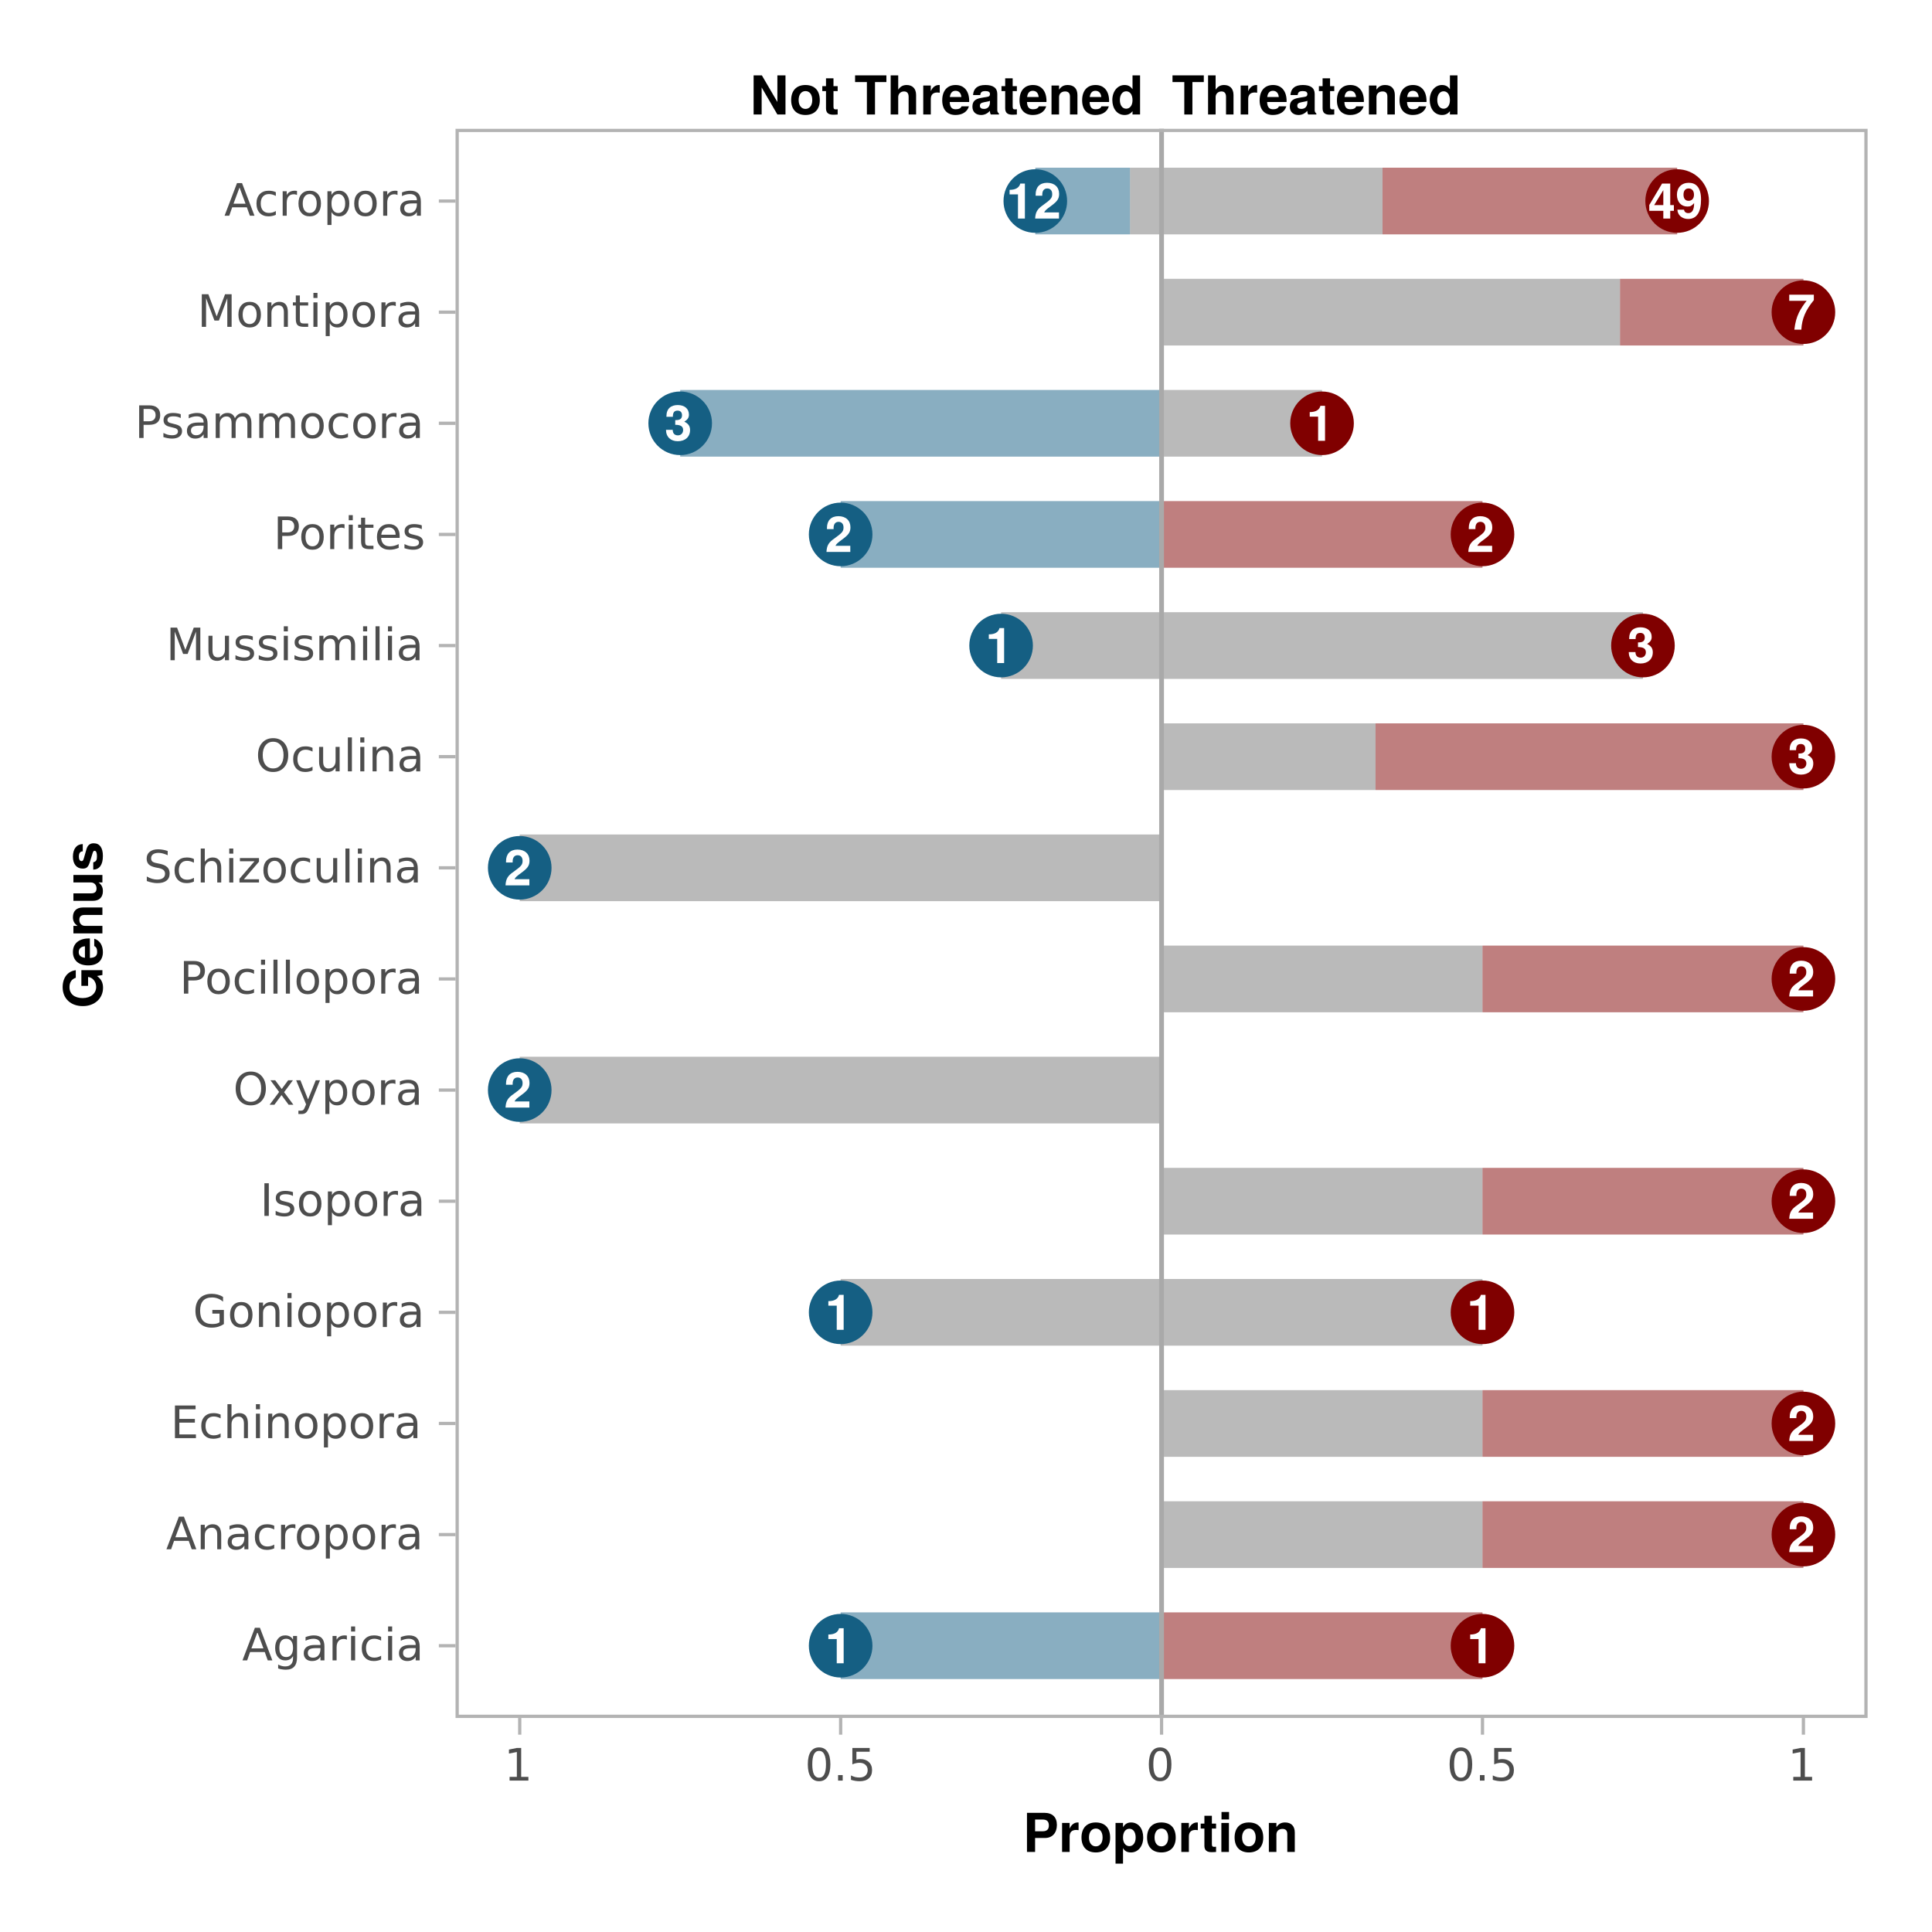 <?xml version="1.0" encoding="UTF-8"?>
<svg xmlns="http://www.w3.org/2000/svg" xmlns:xlink="http://www.w3.org/1999/xlink" width="432pt" height="432pt" viewBox="0 0 432 432" version="1.1">
<defs>
<g>
<symbol overflow="visible" id="glyph0-0">
<path style="stroke:none;" d=""/>
</symbol>
<symbol overflow="visible" id="glyph0-1">
<path style="stroke:none;" d="M 4.172 0 L 4.172 -7.828 L 3.141 -7.828 C 2.906 -6.906 2.094 -6.422 0.75 -6.422 L 0.75 -5.406 L 2.625 -5.406 L 2.625 0 Z M 4.172 0 "/>
</symbol>
<symbol overflow="visible" id="glyph0-2">
<path style="stroke:none;" d="M 5.688 -5.516 C 5.688 -7.031 4.656 -8 3 -8 C 1.375 -8 0.438 -7.031 0.438 -5.375 C 0.438 -5.312 0.438 -5.219 0.438 -5.109 L 1.922 -5.109 L 1.922 -5.359 C 1.922 -6.234 2.328 -6.734 3.031 -6.734 C 3.719 -6.734 4.141 -6.266 4.141 -5.484 C 4.141 -4.625 3.859 -4.281 2.141 -3.047 C 0.812 -2.141 0.406 -1.453 0.328 0 L 5.656 0 L 5.656 -1.375 L 2.344 -1.375 C 2.547 -1.797 2.781 -2.016 3.938 -2.859 C 5.297 -3.859 5.688 -4.453 5.688 -5.516 Z M 5.688 -5.516 "/>
</symbol>
<symbol overflow="visible" id="glyph0-3">
<path style="stroke:none;" d="M 5.766 -1.734 L 5.766 -3.016 L 4.953 -3.016 L 4.953 -7.828 L 3.125 -7.828 L 0.266 -3.031 L 0.266 -1.734 L 3.406 -1.734 L 3.406 0 L 4.953 0 L 4.953 -1.734 Z M 3.406 -3.016 L 1.359 -3.016 L 3.406 -6.359 Z M 3.406 -3.016 "/>
</symbol>
<symbol overflow="visible" id="glyph0-4">
<path style="stroke:none;" d="M 5.703 -4.25 C 5.703 -7 4.547 -8 2.953 -8 C 1.375 -8 0.312 -6.953 0.312 -5.328 C 0.312 -3.719 1.266 -2.688 2.656 -2.688 C 3.344 -2.688 3.609 -2.844 4.156 -3.453 C 4.156 -1.969 3.734 -1.219 2.859 -1.219 C 2.312 -1.219 1.938 -1.531 1.906 -1.984 L 0.422 -1.984 C 0.453 -0.781 1.469 0.094 2.812 0.094 C 4.781 0.094 5.703 -1.484 5.703 -4.25 Z M 4.125 -5.328 C 4.125 -4.469 3.641 -3.969 2.922 -3.969 C 2.219 -3.969 1.781 -4.453 1.781 -5.344 C 1.781 -6.25 2.219 -6.734 2.906 -6.734 C 3.656 -6.734 4.125 -6.234 4.125 -5.328 Z M 4.125 -5.328 "/>
</symbol>
<symbol overflow="visible" id="glyph0-5">
<path style="stroke:none;" d="M 5.828 -6.609 L 5.828 -7.828 L 0.328 -7.828 L 0.328 -6.453 L 4.219 -6.453 C 3.75 -5.938 2.812 -4.516 2.5 -3.828 C 1.969 -2.703 1.672 -1.672 1.469 0 L 3.031 0 C 3.172 -2.469 3.984 -4.375 5.828 -6.609 Z M 5.828 -6.609 "/>
</symbol>
<symbol overflow="visible" id="glyph0-6">
<path style="stroke:none;" d="M 5.703 -2.406 C 5.703 -3.328 5.297 -3.844 4.422 -4.281 C 5.141 -4.734 5.453 -5.141 5.453 -5.859 C 5.453 -7.172 4.469 -8 2.953 -8 C 1.453 -8 0.422 -7.203 0.422 -5.5 L 0.422 -5.375 L 1.859 -5.375 C 1.859 -6.344 2.172 -6.75 2.922 -6.75 C 3.547 -6.75 3.906 -6.375 3.906 -5.719 C 3.906 -4.938 3.453 -4.625 2.531 -4.625 L 2.391 -4.625 L 2.391 -3.578 C 3.562 -3.578 4.156 -3.25 4.156 -2.406 C 4.156 -1.719 3.672 -1.219 3 -1.219 C 2.266 -1.219 1.828 -1.641 1.828 -2.453 L 0.328 -2.453 C 0.328 -0.891 1.359 0.094 2.953 0.094 C 4.625 0.094 5.703 -0.891 5.703 -2.406 Z M 5.703 -2.406 "/>
</symbol>
<symbol overflow="visible" id="glyph1-0">
<path style="stroke:none;" d="M 0.5 1.766 L 0.5 -7.047 L 5.5 -7.047 L 5.5 1.766 Z M 1.062 1.219 L 4.938 1.219 L 4.938 -6.484 L 1.062 -6.484 Z M 1.062 1.219 "/>
</symbol>
<symbol overflow="visible" id="glyph1-1">
<path style="stroke:none;" d="M 3.422 -6.312 L 2.078 -2.688 L 4.766 -2.688 Z M 2.859 -7.297 L 3.984 -7.297 L 6.766 0 L 5.734 0 L 5.062 -1.875 L 1.781 -1.875 L 1.125 0 L 0.078 0 Z M 2.859 -7.297 "/>
</symbol>
<symbol overflow="visible" id="glyph1-2">
<path style="stroke:none;" d="M 4.547 -2.797 C 4.547 -3.453 4.41 -3.957 4.141 -4.312 C 3.867 -4.664 3.492 -4.844 3.016 -4.844 C 2.523 -4.844 2.145 -4.664 1.875 -4.312 C 1.613 -3.957 1.484 -3.453 1.484 -2.797 C 1.484 -2.148 1.613 -1.645 1.875 -1.281 C 2.145 -0.926 2.523 -0.75 3.016 -0.75 C 3.492 -0.75 3.867 -0.926 4.141 -1.281 C 4.41 -1.645 4.547 -2.148 4.547 -2.797 Z M 5.438 -0.672 C 5.438 0.254 5.227 0.941 4.812 1.391 C 4.406 1.848 3.773 2.078 2.922 2.078 C 2.609 2.078 2.312 2.051 2.031 2 C 1.75 1.957 1.477 1.891 1.219 1.797 L 1.219 0.922 C 1.477 1.066 1.734 1.172 1.984 1.234 C 2.242 1.305 2.508 1.344 2.781 1.344 C 3.363 1.344 3.801 1.188 4.094 0.875 C 4.395 0.57 4.547 0.109 4.547 -0.516 L 4.547 -0.969 C 4.359 -0.645 4.117 -0.398 3.828 -0.234 C 3.535 -0.078 3.188 0 2.781 0 C 2.113 0 1.57 -0.254 1.156 -0.766 C 0.75 -1.273 0.547 -1.953 0.547 -2.797 C 0.547 -3.641 0.75 -4.316 1.156 -4.828 C 1.57 -5.336 2.113 -5.594 2.781 -5.594 C 3.188 -5.594 3.535 -5.516 3.828 -5.359 C 4.117 -5.203 4.359 -4.961 4.547 -4.641 L 4.547 -5.469 L 5.438 -5.469 Z M 5.438 -0.672 "/>
</symbol>
<symbol overflow="visible" id="glyph1-3">
<path style="stroke:none;" d="M 3.422 -2.75 C 2.703 -2.75 2.203 -2.664 1.922 -2.5 C 1.641 -2.332 1.5 -2.051 1.5 -1.656 C 1.5 -1.332 1.602 -1.078 1.812 -0.891 C 2.02 -0.703 2.305 -0.609 2.672 -0.609 C 3.172 -0.609 3.57 -0.785 3.875 -1.141 C 4.176 -1.492 4.328 -1.961 4.328 -2.547 L 4.328 -2.75 Z M 5.219 -3.125 L 5.219 0 L 4.328 0 L 4.328 -0.828 C 4.117 -0.492 3.859 -0.25 3.547 -0.094 C 3.242 0.062 2.875 0.141 2.438 0.141 C 1.875 0.141 1.426 -0.016 1.094 -0.328 C 0.758 -0.641 0.594 -1.062 0.594 -1.594 C 0.594 -2.207 0.801 -2.672 1.219 -2.984 C 1.633 -3.297 2.25 -3.453 3.062 -3.453 L 4.328 -3.453 L 4.328 -3.547 C 4.328 -3.953 4.188 -4.27 3.906 -4.5 C 3.633 -4.727 3.254 -4.844 2.766 -4.844 C 2.453 -4.844 2.145 -4.801 1.844 -4.719 C 1.551 -4.645 1.27 -4.535 1 -4.391 L 1 -5.219 C 1.332 -5.344 1.648 -5.438 1.953 -5.5 C 2.266 -5.562 2.566 -5.594 2.859 -5.594 C 3.648 -5.594 4.238 -5.391 4.625 -4.984 C 5.02 -4.578 5.219 -3.957 5.219 -3.125 Z M 5.219 -3.125 "/>
</symbol>
<symbol overflow="visible" id="glyph1-4">
<path style="stroke:none;" d="M 4.109 -4.625 C 4.004 -4.688 3.895 -4.727 3.781 -4.75 C 3.664 -4.781 3.535 -4.797 3.391 -4.797 C 2.879 -4.797 2.488 -4.629 2.219 -4.297 C 1.945 -3.973 1.812 -3.5 1.812 -2.875 L 1.812 0 L 0.906 0 L 0.906 -5.469 L 1.812 -5.469 L 1.812 -4.625 C 2 -4.957 2.242 -5.203 2.547 -5.359 C 2.848 -5.516 3.219 -5.594 3.656 -5.594 C 3.719 -5.594 3.785 -5.586 3.859 -5.578 C 3.93 -5.578 4.016 -5.566 4.109 -5.547 Z M 4.109 -4.625 "/>
</symbol>
<symbol overflow="visible" id="glyph1-5">
<path style="stroke:none;" d="M 0.938 -5.469 L 1.844 -5.469 L 1.844 0 L 0.938 0 Z M 0.938 -7.594 L 1.844 -7.594 L 1.844 -6.453 L 0.938 -6.453 Z M 0.938 -7.594 "/>
</symbol>
<symbol overflow="visible" id="glyph1-6">
<path style="stroke:none;" d="M 4.875 -5.266 L 4.875 -4.422 C 4.625 -4.555 4.367 -4.66 4.109 -4.734 C 3.859 -4.805 3.602 -4.844 3.344 -4.844 C 2.758 -4.844 2.305 -4.656 1.984 -4.281 C 1.66 -3.914 1.5 -3.398 1.5 -2.734 C 1.5 -2.066 1.66 -1.547 1.984 -1.172 C 2.305 -0.805 2.758 -0.625 3.344 -0.625 C 3.602 -0.625 3.859 -0.656 4.109 -0.719 C 4.367 -0.789 4.625 -0.898 4.875 -1.047 L 4.875 -0.203 C 4.625 -0.086 4.363 -0.004 4.094 0.047 C 3.832 0.109 3.551 0.141 3.25 0.141 C 2.414 0.141 1.754 -0.113 1.266 -0.625 C 0.785 -1.145 0.547 -1.848 0.547 -2.734 C 0.547 -3.617 0.789 -4.316 1.281 -4.828 C 1.77 -5.336 2.441 -5.594 3.297 -5.594 C 3.578 -5.594 3.848 -5.566 4.109 -5.516 C 4.367 -5.461 4.625 -5.379 4.875 -5.266 Z M 4.875 -5.266 "/>
</symbol>
<symbol overflow="visible" id="glyph1-7">
<path style="stroke:none;" d="M 5.484 -3.297 L 5.484 0 L 4.594 0 L 4.594 -3.266 C 4.594 -3.785 4.488 -4.172 4.281 -4.422 C 4.082 -4.68 3.781 -4.812 3.375 -4.812 C 2.895 -4.812 2.516 -4.656 2.234 -4.344 C 1.953 -4.039 1.812 -3.625 1.812 -3.094 L 1.812 0 L 0.906 0 L 0.906 -5.469 L 1.812 -5.469 L 1.812 -4.625 C 2.031 -4.945 2.285 -5.188 2.578 -5.344 C 2.867 -5.508 3.203 -5.594 3.578 -5.594 C 4.203 -5.594 4.676 -5.398 5 -5.016 C 5.32 -4.629 5.484 -4.055 5.484 -3.297 Z M 5.484 -3.297 "/>
</symbol>
<symbol overflow="visible" id="glyph1-8">
<path style="stroke:none;" d="M 3.062 -4.844 C 2.582 -4.844 2.203 -4.656 1.922 -4.281 C 1.641 -3.906 1.5 -3.391 1.5 -2.734 C 1.5 -2.078 1.633 -1.562 1.906 -1.188 C 2.188 -0.812 2.57 -0.625 3.062 -0.625 C 3.539 -0.625 3.922 -0.812 4.203 -1.188 C 4.484 -1.562 4.625 -2.078 4.625 -2.734 C 4.625 -3.379 4.484 -3.891 4.203 -4.266 C 3.922 -4.648 3.539 -4.844 3.062 -4.844 Z M 3.062 -5.594 C 3.844 -5.594 4.457 -5.336 4.906 -4.828 C 5.352 -4.328 5.578 -3.629 5.578 -2.734 C 5.578 -1.836 5.352 -1.133 4.906 -0.625 C 4.457 -0.113 3.844 0.141 3.062 0.141 C 2.281 0.141 1.664 -0.113 1.219 -0.625 C 0.77 -1.133 0.547 -1.836 0.547 -2.734 C 0.547 -3.629 0.77 -4.328 1.219 -4.828 C 1.664 -5.336 2.281 -5.594 3.062 -5.594 Z M 3.062 -5.594 "/>
</symbol>
<symbol overflow="visible" id="glyph1-9">
<path style="stroke:none;" d="M 1.812 -0.828 L 1.812 2.078 L 0.906 2.078 L 0.906 -5.469 L 1.812 -5.469 L 1.812 -4.641 C 2 -4.961 2.234 -5.203 2.516 -5.359 C 2.805 -5.516 3.156 -5.594 3.562 -5.594 C 4.227 -5.594 4.766 -5.328 5.172 -4.797 C 5.586 -4.273 5.797 -3.586 5.797 -2.734 C 5.797 -1.867 5.586 -1.172 5.172 -0.641 C 4.766 -0.117 4.227 0.141 3.562 0.141 C 3.156 0.141 2.805 0.062 2.516 -0.094 C 2.234 -0.25 2 -0.492 1.812 -0.828 Z M 4.875 -2.734 C 4.875 -3.391 4.734 -3.906 4.453 -4.281 C 4.18 -4.656 3.812 -4.844 3.344 -4.844 C 2.863 -4.844 2.488 -4.656 2.219 -4.281 C 1.945 -3.906 1.812 -3.391 1.812 -2.734 C 1.812 -2.066 1.945 -1.547 2.219 -1.172 C 2.488 -0.797 2.863 -0.609 3.344 -0.609 C 3.812 -0.609 4.18 -0.797 4.453 -1.172 C 4.734 -1.547 4.875 -2.066 4.875 -2.734 Z M 4.875 -2.734 "/>
</symbol>
<symbol overflow="visible" id="glyph1-10">
<path style="stroke:none;" d="M 0.984 -7.297 L 5.594 -7.297 L 5.594 -6.453 L 1.969 -6.453 L 1.969 -4.297 L 5.438 -4.297 L 5.438 -3.469 L 1.969 -3.469 L 1.969 -0.828 L 5.672 -0.828 L 5.672 0 L 0.984 0 Z M 0.984 -7.297 "/>
</symbol>
<symbol overflow="visible" id="glyph1-11">
<path style="stroke:none;" d="M 5.484 -3.297 L 5.484 0 L 4.594 0 L 4.594 -3.266 C 4.594 -3.785 4.488 -4.172 4.281 -4.422 C 4.082 -4.68 3.781 -4.812 3.375 -4.812 C 2.895 -4.812 2.516 -4.656 2.234 -4.344 C 1.953 -4.039 1.812 -3.625 1.812 -3.094 L 1.812 0 L 0.906 0 L 0.906 -7.594 L 1.812 -7.594 L 1.812 -4.625 C 2.031 -4.945 2.285 -5.188 2.578 -5.344 C 2.867 -5.508 3.203 -5.594 3.578 -5.594 C 4.203 -5.594 4.676 -5.398 5 -5.016 C 5.32 -4.629 5.484 -4.055 5.484 -3.297 Z M 5.484 -3.297 "/>
</symbol>
<symbol overflow="visible" id="glyph1-12">
<path style="stroke:none;" d="M 5.953 -1.047 L 5.953 -3 L 4.344 -3 L 4.344 -3.812 L 6.922 -3.812 L 6.922 -0.672 C 6.547 -0.41 6.129 -0.207 5.672 -0.062 C 5.211 0.07 4.723 0.141 4.203 0.141 C 3.055 0.141 2.16 -0.191 1.516 -0.859 C 0.879 -1.523 0.562 -2.453 0.562 -3.641 C 0.562 -4.828 0.879 -5.754 1.516 -6.422 C 2.16 -7.086 3.055 -7.422 4.203 -7.422 C 4.672 -7.422 5.117 -7.363 5.547 -7.25 C 5.984 -7.133 6.379 -6.961 6.734 -6.734 L 6.734 -5.672 C 6.367 -5.984 5.984 -6.219 5.578 -6.375 C 5.172 -6.531 4.738 -6.609 4.281 -6.609 C 3.383 -6.609 2.711 -6.359 2.266 -5.859 C 1.828 -5.367 1.609 -4.629 1.609 -3.641 C 1.609 -2.648 1.828 -1.906 2.266 -1.406 C 2.711 -0.914 3.383 -0.672 4.281 -0.672 C 4.633 -0.672 4.945 -0.695 5.219 -0.75 C 5.488 -0.812 5.734 -0.91 5.953 -1.047 Z M 5.953 -1.047 "/>
</symbol>
<symbol overflow="visible" id="glyph1-13">
<path style="stroke:none;" d="M 0.984 -7.297 L 1.969 -7.297 L 1.969 0 L 0.984 0 Z M 0.984 -7.297 "/>
</symbol>
<symbol overflow="visible" id="glyph1-14">
<path style="stroke:none;" d="M 4.422 -5.312 L 4.422 -4.453 C 4.172 -4.586 3.91 -4.688 3.641 -4.75 C 3.367 -4.812 3.082 -4.844 2.781 -4.844 C 2.344 -4.844 2.008 -4.773 1.781 -4.641 C 1.562 -4.504 1.453 -4.301 1.453 -4.031 C 1.453 -3.82 1.531 -3.656 1.688 -3.531 C 1.844 -3.414 2.164 -3.305 2.656 -3.203 L 2.953 -3.125 C 3.598 -2.988 4.051 -2.797 4.312 -2.547 C 4.582 -2.297 4.719 -1.953 4.719 -1.516 C 4.719 -1.004 4.516 -0.598 4.109 -0.297 C 3.711 -0.004 3.164 0.141 2.469 0.141 C 2.164 0.141 1.852 0.109 1.531 0.047 C 1.219 -0.004 0.891 -0.086 0.547 -0.203 L 0.547 -1.125 C 0.879 -0.957 1.203 -0.828 1.516 -0.734 C 1.836 -0.648 2.16 -0.609 2.484 -0.609 C 2.898 -0.609 3.223 -0.68 3.453 -0.828 C 3.68 -0.973 3.797 -1.176 3.797 -1.438 C 3.797 -1.688 3.711 -1.875 3.547 -2 C 3.391 -2.133 3.031 -2.258 2.469 -2.375 L 2.156 -2.453 C 1.602 -2.566 1.203 -2.742 0.953 -2.984 C 0.703 -3.234 0.578 -3.566 0.578 -3.984 C 0.578 -4.504 0.758 -4.898 1.125 -5.172 C 1.488 -5.453 2.008 -5.594 2.688 -5.594 C 3.008 -5.594 3.316 -5.566 3.609 -5.516 C 3.91 -5.473 4.18 -5.406 4.422 -5.312 Z M 4.422 -5.312 "/>
</symbol>
<symbol overflow="visible" id="glyph1-15">
<path style="stroke:none;" d="M 3.938 -6.625 C 3.219 -6.625 2.648 -6.352 2.234 -5.812 C 1.816 -5.281 1.609 -4.555 1.609 -3.641 C 1.609 -2.723 1.816 -1.992 2.234 -1.453 C 2.648 -0.922 3.219 -0.656 3.938 -0.656 C 4.656 -0.656 5.223 -0.922 5.641 -1.453 C 6.055 -1.992 6.266 -2.723 6.266 -3.641 C 6.266 -4.555 6.055 -5.281 5.641 -5.812 C 5.223 -6.352 4.656 -6.625 3.938 -6.625 Z M 3.938 -7.422 C 4.957 -7.422 5.773 -7.078 6.391 -6.391 C 7.004 -5.703 7.312 -4.785 7.312 -3.641 C 7.312 -2.492 7.004 -1.578 6.391 -0.891 C 5.773 -0.203 4.957 0.141 3.938 0.141 C 2.914 0.141 2.098 -0.195 1.484 -0.875 C 0.867 -1.562 0.562 -2.484 0.562 -3.641 C 0.562 -4.785 0.867 -5.703 1.484 -6.391 C 2.098 -7.078 2.914 -7.422 3.938 -7.422 Z M 3.938 -7.422 "/>
</symbol>
<symbol overflow="visible" id="glyph1-16">
<path style="stroke:none;" d="M 5.484 -5.469 L 3.516 -2.812 L 5.594 0 L 4.531 0 L 2.938 -2.156 L 1.344 0 L 0.281 0 L 2.406 -2.859 L 0.469 -5.469 L 1.531 -5.469 L 2.984 -3.516 L 4.422 -5.469 Z M 5.484 -5.469 "/>
</symbol>
<symbol overflow="visible" id="glyph1-17">
<path style="stroke:none;" d="M 3.219 0.516 C 2.969 1.16 2.719 1.582 2.469 1.781 C 2.227 1.977 1.91 2.078 1.516 2.078 L 0.797 2.078 L 0.797 1.328 L 1.312 1.328 C 1.562 1.328 1.754 1.27 1.891 1.156 C 2.023 1.039 2.176 0.766 2.344 0.328 L 2.516 -0.094 L 0.297 -5.469 L 1.25 -5.469 L 2.953 -1.188 L 4.672 -5.469 L 5.625 -5.469 Z M 3.219 0.516 "/>
</symbol>
<symbol overflow="visible" id="glyph1-18">
<path style="stroke:none;" d="M 1.969 -6.484 L 1.969 -3.734 L 3.203 -3.734 C 3.66 -3.734 4.016 -3.852 4.266 -4.094 C 4.523 -4.332 4.656 -4.672 4.656 -5.109 C 4.656 -5.547 4.523 -5.883 4.266 -6.125 C 4.016 -6.363 3.66 -6.484 3.203 -6.484 Z M 0.984 -7.297 L 3.203 -7.297 C 4.023 -7.297 4.645 -7.109 5.062 -6.734 C 5.477 -6.367 5.688 -5.828 5.688 -5.109 C 5.688 -4.391 5.477 -3.848 5.062 -3.484 C 4.645 -3.117 4.023 -2.938 3.203 -2.938 L 1.969 -2.938 L 1.969 0 L 0.984 0 Z M 0.984 -7.297 "/>
</symbol>
<symbol overflow="visible" id="glyph1-19">
<path style="stroke:none;" d="M 0.938 -7.594 L 1.844 -7.594 L 1.844 0 L 0.938 0 Z M 0.938 -7.594 "/>
</symbol>
<symbol overflow="visible" id="glyph1-20">
<path style="stroke:none;" d="M 5.359 -7.047 L 5.359 -6.094 C 4.984 -6.27 4.629 -6.398 4.297 -6.484 C 3.961 -6.578 3.641 -6.625 3.328 -6.625 C 2.797 -6.625 2.383 -6.52 2.094 -6.312 C 1.801 -6.102 1.656 -5.805 1.656 -5.422 C 1.656 -5.098 1.75 -4.852 1.938 -4.688 C 2.133 -4.52 2.504 -4.391 3.047 -4.297 L 3.641 -4.172 C 4.367 -4.023 4.91 -3.773 5.266 -3.422 C 5.617 -3.078 5.797 -2.609 5.797 -2.016 C 5.797 -1.305 5.555 -0.77 5.078 -0.406 C 4.609 -0.039 3.914 0.141 3 0.141 C 2.656 0.141 2.285 0.098 1.891 0.016 C 1.504 -0.055 1.102 -0.172 0.688 -0.328 L 0.688 -1.344 C 1.094 -1.113 1.484 -0.941 1.859 -0.828 C 2.242 -0.711 2.625 -0.656 3 -0.656 C 3.562 -0.656 3.992 -0.766 4.297 -0.984 C 4.609 -1.211 4.766 -1.531 4.766 -1.938 C 4.766 -2.289 4.656 -2.566 4.438 -2.766 C 4.219 -2.973 3.852 -3.129 3.344 -3.234 L 2.75 -3.344 C 2.008 -3.488 1.473 -3.719 1.141 -4.031 C 0.816 -4.344 0.656 -4.781 0.656 -5.344 C 0.656 -5.988 0.879 -6.492 1.328 -6.859 C 1.785 -7.234 2.414 -7.422 3.219 -7.422 C 3.562 -7.422 3.91 -7.391 4.266 -7.328 C 4.617 -7.266 4.984 -7.172 5.359 -7.047 Z M 5.359 -7.047 "/>
</symbol>
<symbol overflow="visible" id="glyph1-21">
<path style="stroke:none;" d="M 0.547 -5.469 L 4.812 -5.469 L 4.812 -4.656 L 1.438 -0.719 L 4.812 -0.719 L 4.812 0 L 0.438 0 L 0.438 -0.828 L 3.812 -4.75 L 0.547 -4.75 Z M 0.547 -5.469 "/>
</symbol>
<symbol overflow="visible" id="glyph1-22">
<path style="stroke:none;" d="M 0.844 -2.156 L 0.844 -5.469 L 1.75 -5.469 L 1.75 -2.188 C 1.75 -1.676 1.848 -1.289 2.047 -1.031 C 2.254 -0.77 2.555 -0.641 2.953 -0.641 C 3.441 -0.641 3.828 -0.789 4.109 -1.094 C 4.391 -1.406 4.531 -1.832 4.531 -2.375 L 4.531 -5.469 L 5.438 -5.469 L 5.438 0 L 4.531 0 L 4.531 -0.844 C 4.312 -0.508 4.055 -0.258 3.766 -0.094 C 3.484 0.062 3.148 0.141 2.766 0.141 C 2.141 0.141 1.66 -0.051 1.328 -0.438 C 1.004 -0.832 0.844 -1.406 0.844 -2.156 Z M 3.109 -5.594 Z M 3.109 -5.594 "/>
</symbol>
<symbol overflow="visible" id="glyph1-23">
<path style="stroke:none;" d="M 0.984 -7.297 L 2.453 -7.297 L 4.312 -2.328 L 6.188 -7.297 L 7.656 -7.297 L 7.656 0 L 6.688 0 L 6.688 -6.406 L 4.812 -1.406 L 3.812 -1.406 L 1.938 -6.406 L 1.938 0 L 0.984 0 Z M 0.984 -7.297 "/>
</symbol>
<symbol overflow="visible" id="glyph1-24">
<path style="stroke:none;" d="M 5.203 -4.422 C 5.422 -4.828 5.688 -5.125 6 -5.312 C 6.312 -5.5 6.68 -5.594 7.109 -5.594 C 7.68 -5.594 8.117 -5.395 8.422 -5 C 8.734 -4.602 8.891 -4.035 8.891 -3.297 L 8.891 0 L 7.984 0 L 7.984 -3.266 C 7.984 -3.797 7.891 -4.188 7.703 -4.438 C 7.523 -4.688 7.242 -4.812 6.859 -4.812 C 6.391 -4.812 6.02 -4.656 5.75 -4.344 C 5.488 -4.039 5.359 -3.625 5.359 -3.094 L 5.359 0 L 4.453 0 L 4.453 -3.266 C 4.453 -3.797 4.359 -4.188 4.172 -4.438 C 3.984 -4.688 3.695 -4.812 3.312 -4.812 C 2.852 -4.812 2.488 -4.656 2.219 -4.344 C 1.945 -4.039 1.812 -3.625 1.812 -3.094 L 1.812 0 L 0.906 0 L 0.906 -5.469 L 1.812 -5.469 L 1.812 -4.625 C 2.02 -4.957 2.266 -5.203 2.547 -5.359 C 2.836 -5.516 3.176 -5.594 3.562 -5.594 C 3.969 -5.594 4.305 -5.492 4.578 -5.297 C 4.859 -5.098 5.066 -4.805 5.203 -4.422 Z M 5.203 -4.422 "/>
</symbol>
<symbol overflow="visible" id="glyph1-25">
<path style="stroke:none;" d="M 1.828 -7.016 L 1.828 -5.469 L 3.688 -5.469 L 3.688 -4.766 L 1.828 -4.766 L 1.828 -1.797 C 1.828 -1.359 1.891 -1.07 2.016 -0.938 C 2.141 -0.812 2.391 -0.75 2.766 -0.75 L 3.688 -0.75 L 3.688 0 L 2.766 0 C 2.066 0 1.582 -0.129 1.312 -0.391 C 1.051 -0.648 0.922 -1.117 0.922 -1.797 L 0.922 -4.766 L 0.266 -4.766 L 0.266 -5.469 L 0.922 -5.469 L 0.922 -7.016 Z M 1.828 -7.016 "/>
</symbol>
<symbol overflow="visible" id="glyph1-26">
<path style="stroke:none;" d="M 5.625 -2.953 L 5.625 -2.516 L 1.484 -2.516 C 1.523 -1.898 1.711 -1.43 2.047 -1.109 C 2.379 -0.785 2.844 -0.625 3.438 -0.625 C 3.781 -0.625 4.113 -0.664 4.438 -0.75 C 4.77 -0.832 5.094 -0.957 5.406 -1.125 L 5.406 -0.281 C 5.082 -0.145 4.75 -0.039 4.406 0.031 C 4.07 0.102 3.734 0.141 3.391 0.141 C 2.516 0.141 1.82 -0.109 1.312 -0.609 C 0.801 -1.117 0.547 -1.812 0.547 -2.688 C 0.547 -3.582 0.785 -4.289 1.266 -4.812 C 1.754 -5.332 2.41 -5.594 3.234 -5.594 C 3.973 -5.594 4.555 -5.359 4.984 -4.891 C 5.41 -4.422 5.625 -3.773 5.625 -2.953 Z M 4.719 -3.219 C 4.719 -3.707 4.582 -4.098 4.312 -4.391 C 4.039 -4.691 3.688 -4.844 3.25 -4.844 C 2.738 -4.844 2.332 -4.695 2.031 -4.406 C 1.738 -4.125 1.566 -3.727 1.516 -3.219 Z M 4.719 -3.219 "/>
</symbol>
<symbol overflow="visible" id="glyph1-27">
<path style="stroke:none;" d="M 1.234 -0.828 L 2.859 -0.828 L 2.859 -6.391 L 1.094 -6.047 L 1.094 -6.938 L 2.844 -7.297 L 3.828 -7.297 L 3.828 -0.828 L 5.438 -0.828 L 5.438 0 L 1.234 0 Z M 1.234 -0.828 "/>
</symbol>
<symbol overflow="visible" id="glyph1-28">
<path style="stroke:none;" d="M 3.172 -6.641 C 2.672 -6.641 2.289 -6.391 2.031 -5.891 C 1.781 -5.391 1.656 -4.641 1.656 -3.641 C 1.656 -2.641 1.781 -1.891 2.031 -1.391 C 2.289 -0.891 2.672 -0.641 3.172 -0.641 C 3.691 -0.641 4.078 -0.891 4.328 -1.391 C 4.586 -1.891 4.719 -2.641 4.719 -3.641 C 4.719 -4.641 4.586 -5.391 4.328 -5.891 C 4.078 -6.391 3.691 -6.641 3.172 -6.641 Z M 3.172 -7.422 C 3.992 -7.422 4.617 -7.098 5.047 -6.453 C 5.484 -5.805 5.703 -4.867 5.703 -3.641 C 5.703 -2.41 5.484 -1.473 5.047 -0.828 C 4.617 -0.18 3.992 0.141 3.172 0.141 C 2.359 0.141 1.734 -0.18 1.297 -0.828 C 0.867 -1.473 0.656 -2.41 0.656 -3.641 C 0.656 -4.867 0.867 -5.805 1.297 -6.453 C 1.734 -7.098 2.359 -7.422 3.172 -7.422 Z M 3.172 -7.422 "/>
</symbol>
<symbol overflow="visible" id="glyph1-29">
<path style="stroke:none;" d="M 1.062 -1.234 L 2.094 -1.234 L 2.094 0 L 1.062 0 Z M 1.062 -1.234 "/>
</symbol>
<symbol overflow="visible" id="glyph1-30">
<path style="stroke:none;" d="M 1.078 -7.297 L 4.953 -7.297 L 4.953 -6.453 L 1.984 -6.453 L 1.984 -4.672 C 2.129 -4.723 2.27 -4.758 2.406 -4.781 C 2.551 -4.801 2.695 -4.812 2.844 -4.812 C 3.656 -4.812 4.297 -4.586 4.766 -4.141 C 5.242 -3.703 5.484 -3.102 5.484 -2.344 C 5.484 -1.551 5.238 -0.938 4.75 -0.5 C 4.27 -0.07 3.582 0.141 2.688 0.141 C 2.383 0.141 2.07 0.113 1.75 0.062 C 1.438 0.008 1.109 -0.066 0.766 -0.172 L 0.766 -1.156 C 1.066 -1 1.375 -0.879 1.688 -0.797 C 2 -0.723 2.328 -0.688 2.672 -0.688 C 3.234 -0.688 3.676 -0.832 4 -1.125 C 4.332 -1.426 4.5 -1.832 4.5 -2.344 C 4.5 -2.844 4.332 -3.238 4 -3.531 C 3.676 -3.832 3.234 -3.984 2.672 -3.984 C 2.41 -3.984 2.145 -3.953 1.875 -3.891 C 1.613 -3.836 1.348 -3.75 1.078 -3.625 Z M 1.078 -7.297 "/>
</symbol>
<symbol overflow="visible" id="glyph2-0">
<path style="stroke:none;" d=""/>
</symbol>
<symbol overflow="visible" id="glyph2-1">
<path style="stroke:none;" d="M 7.594 -6.031 C 7.594 -7.781 6.594 -8.75 4.781 -8.75 L 0.906 -8.75 L 0.906 0 L 2.719 0 L 2.719 -3.125 L 4.953 -3.125 C 6.562 -3.125 7.594 -4.266 7.594 -6.031 Z M 5.797 -5.922 C 5.797 -5.047 5.359 -4.625 4.391 -4.625 L 2.719 -4.625 L 2.719 -7.25 L 4.391 -7.25 C 5.359 -7.25 5.797 -6.828 5.797 -5.922 Z M 5.797 -5.922 "/>
</symbol>
<symbol overflow="visible" id="glyph2-2">
<path style="stroke:none;" d="M 4.438 -4.875 L 4.438 -6.578 C 4.344 -6.594 4.281 -6.594 4.234 -6.594 C 3.469 -6.594 2.797 -6.078 2.438 -5.203 L 2.438 -6.484 L 0.75 -6.484 L 0.75 0 L 2.438 0 L 2.438 -3.438 C 2.438 -4.422 2.922 -4.922 3.906 -4.922 C 4.094 -4.922 4.219 -4.906 4.438 -4.875 Z M 4.438 -4.875 "/>
</symbol>
<symbol overflow="visible" id="glyph2-3">
<path style="stroke:none;" d="M 6.828 -3.188 C 6.828 -5.391 5.641 -6.594 3.609 -6.594 C 1.625 -6.594 0.422 -5.359 0.422 -3.234 C 0.422 -1.109 1.625 0.109 3.625 0.109 C 5.594 0.109 6.828 -1.109 6.828 -3.188 Z M 5.141 -3.219 C 5.141 -2 4.531 -1.25 3.625 -1.25 C 2.719 -1.25 2.094 -2 2.094 -3.234 C 2.094 -4.469 2.719 -5.234 3.625 -5.234 C 4.547 -5.234 5.141 -4.484 5.141 -3.219 Z M 5.141 -3.219 "/>
</symbol>
<symbol overflow="visible" id="glyph2-4">
<path style="stroke:none;" d="M 6.891 -3.234 C 6.891 -5.156 5.875 -6.594 4.172 -6.594 C 3.359 -6.594 2.781 -6.234 2.375 -5.516 L 2.375 -6.484 L 0.703 -6.484 L 0.703 2.609 L 2.375 2.609 L 2.375 -0.859 C 2.781 -0.141 3.359 0.109 4.172 0.109 C 5.734 0.109 6.891 -1.266 6.891 -3.234 Z M 5.203 -3.219 C 5.203 -2.047 4.625 -1.297 3.797 -1.297 C 2.953 -1.297 2.375 -2.031 2.375 -3.234 C 2.375 -4.453 2.953 -5.188 3.797 -5.188 C 4.641 -5.188 5.203 -4.453 5.203 -3.219 Z M 5.203 -3.219 "/>
</symbol>
<symbol overflow="visible" id="glyph2-5">
<path style="stroke:none;" d="M 3.609 0 L 3.609 -1.172 C 3.438 -1.156 3.344 -1.141 3.234 -1.141 C 2.781 -1.141 2.672 -1.266 2.672 -1.844 L 2.672 -5.234 L 3.609 -5.234 L 3.609 -6.344 L 2.672 -6.344 L 2.672 -8.094 L 1 -8.094 L 1 -6.344 L 0.172 -6.344 L 0.172 -5.234 L 1 -5.234 L 1 -1.391 C 1 -0.375 1.531 0.047 2.641 0.047 C 3.016 0.047 3.312 0.016 3.609 0 Z M 3.609 0 "/>
</symbol>
<symbol overflow="visible" id="glyph2-6">
<path style="stroke:none;" d="M 2.484 0 L 2.484 -6.484 L 0.797 -6.484 L 0.797 0 Z M 2.516 -7.266 L 2.516 -8.938 L 0.828 -8.938 L 0.828 -7.266 Z M 2.516 -7.266 "/>
</symbol>
<symbol overflow="visible" id="glyph2-7">
<path style="stroke:none;" d="M 6.547 0 L 6.547 -4.344 C 6.547 -5.766 5.766 -6.594 4.375 -6.594 C 3.5 -6.594 2.922 -6.266 2.438 -5.547 L 2.438 -6.484 L 0.75 -6.484 L 0.75 0 L 2.438 0 L 2.438 -3.891 C 2.438 -4.656 2.969 -5.156 3.797 -5.156 C 4.516 -5.156 4.875 -4.766 4.875 -4 L 4.875 0 Z M 6.547 0 "/>
</symbol>
<symbol overflow="visible" id="glyph2-8">
<path style="stroke:none;" d="M 7.172 -7.25 L 7.172 -8.75 L 0.172 -8.75 L 0.172 -7.25 L 2.812 -7.25 L 2.812 0 L 4.625 0 L 4.625 -7.25 Z M 7.172 -7.25 "/>
</symbol>
<symbol overflow="visible" id="glyph2-9">
<path style="stroke:none;" d="M 6.484 0 L 6.484 -4.344 C 6.484 -5.859 5.609 -6.594 4.375 -6.594 C 3.547 -6.594 2.953 -6.25 2.484 -5.547 L 2.484 -8.75 L 0.797 -8.75 L 0.797 0 L 2.484 0 L 2.484 -3.891 C 2.484 -4.625 3.031 -5.156 3.781 -5.156 C 4.375 -5.156 4.812 -4.844 4.812 -3.953 L 4.812 0 Z M 6.484 0 "/>
</symbol>
<symbol overflow="visible" id="glyph2-10">
<path style="stroke:none;" d="M 6.297 -3 C 6.297 -5.234 5.172 -6.594 3.266 -6.594 C 1.406 -6.594 0.266 -5.328 0.266 -3.156 C 0.266 -1.078 1.391 0.109 3.234 0.109 C 4.688 0.109 5.859 -0.547 6.234 -1.828 L 4.578 -1.828 C 4.422 -1.359 3.906 -1.172 3.281 -1.172 C 2.5 -1.172 1.984 -1.531 1.938 -2.797 L 6.281 -2.797 Z M 4.547 -3.906 L 1.969 -3.906 C 2.078 -4.812 2.5 -5.297 3.234 -5.297 C 3.953 -5.297 4.469 -4.844 4.547 -3.906 Z M 4.547 -3.906 "/>
</symbol>
<symbol overflow="visible" id="glyph2-11">
<path style="stroke:none;" d="M 6.281 0 L 6.281 -0.203 C 5.984 -0.484 5.906 -0.656 5.906 -1 L 5.906 -4.594 C 5.906 -5.922 5 -6.594 3.25 -6.594 C 1.5 -6.594 0.594 -5.844 0.484 -4.344 L 2.094 -4.344 C 2.188 -5.016 2.453 -5.234 3.281 -5.234 C 3.938 -5.234 4.266 -5.016 4.266 -4.578 C 4.266 -3.906 3.75 -3.969 2.922 -3.828 L 2.25 -3.703 C 0.953 -3.484 0.344 -2.922 0.344 -1.75 C 0.344 -0.484 1.219 0.109 2.297 0.109 C 3.031 0.109 3.688 -0.203 4.266 -0.812 C 4.266 -0.484 4.312 -0.188 4.469 0 Z M 4.266 -2.766 C 4.266 -1.797 3.781 -1.25 2.922 -1.25 C 2.359 -1.25 2.016 -1.469 2.016 -1.938 C 2.016 -2.438 2.281 -2.609 2.969 -2.75 L 3.547 -2.859 C 4 -2.938 4.062 -2.969 4.266 -3.062 Z M 4.266 -2.766 "/>
</symbol>
<symbol overflow="visible" id="glyph2-12">
<path style="stroke:none;" d="M 6.547 0 L 6.547 -8.75 L 4.859 -8.75 L 4.859 -5.641 C 4.438 -6.281 3.875 -6.594 3.078 -6.594 C 1.531 -6.594 0.344 -5.188 0.344 -3.234 C 0.344 -1.391 1.359 0.109 3.078 0.109 C 3.875 0.109 4.438 -0.188 4.859 -0.75 L 4.859 0 Z M 4.859 -3.203 C 4.859 -2.031 4.281 -1.297 3.438 -1.297 C 2.609 -1.297 2.031 -2.047 2.031 -3.234 C 2.031 -4.422 2.609 -5.188 3.438 -5.188 C 4.297 -5.188 4.859 -4.438 4.859 -3.203 Z M 4.859 -3.203 "/>
</symbol>
<symbol overflow="visible" id="glyph2-13">
<path style="stroke:none;" d="M 7.938 0 L 7.938 -8.75 L 6.125 -8.75 L 6.125 -2.797 L 2.656 -8.75 L 0.812 -8.75 L 0.812 0 L 2.609 0 L 2.609 -6.047 L 6.125 0 Z M 7.938 0 "/>
</symbol>
<symbol overflow="visible" id="glyph2-14">
<path style="stroke:none;" d=""/>
</symbol>
<symbol overflow="visible" id="glyph3-0">
<path style="stroke:none;" d=""/>
</symbol>
<symbol overflow="visible" id="glyph3-1">
<path style="stroke:none;" d="M 0 -8.531 L -4.703 -8.531 L -4.703 -5.031 L -3.203 -5.031 L -3.203 -7.016 C -2.109 -6.906 -1.391 -5.875 -1.391 -4.797 C -1.391 -3.344 -2.609 -2.297 -4.406 -2.297 C -6.281 -2.297 -7.359 -3.234 -7.359 -4.75 C -7.359 -5.734 -6.969 -6.484 -5.953 -6.844 L -5.953 -8.531 C -7.75 -8.312 -8.891 -6.859 -8.891 -4.734 C -8.891 -2.219 -7.109 -0.5 -4.375 -0.5 C -1.734 -0.5 0.141 -2.234 0.141 -4.594 C 0.141 -5.766 -0.281 -6.562 -1.203 -7.234 L 0 -7.453 Z M 0 -8.531 "/>
</symbol>
<symbol overflow="visible" id="glyph3-2">
<path style="stroke:none;" d="M -3 -6.297 C -5.234 -6.297 -6.594 -5.172 -6.594 -3.266 C -6.594 -1.406 -5.328 -0.266 -3.156 -0.266 C -1.078 -0.266 0.109 -1.391 0.109 -3.234 C 0.109 -4.688 -0.547 -5.859 -1.828 -6.234 L -1.828 -4.578 C -1.359 -4.422 -1.172 -3.906 -1.172 -3.281 C -1.172 -2.5 -1.531 -1.984 -2.797 -1.938 L -2.797 -6.281 Z M -3.906 -4.547 L -3.906 -1.969 C -4.812 -2.078 -5.297 -2.5 -5.297 -3.234 C -5.297 -3.953 -4.844 -4.469 -3.906 -4.547 Z M -3.906 -4.547 "/>
</symbol>
<symbol overflow="visible" id="glyph3-3">
<path style="stroke:none;" d="M 0 -6.547 L -4.344 -6.547 C -5.766 -6.547 -6.594 -5.766 -6.594 -4.375 C -6.594 -3.5 -6.266 -2.922 -5.547 -2.438 L -6.484 -2.438 L -6.484 -0.75 L 0 -0.75 L 0 -2.438 L -3.891 -2.438 C -4.656 -2.438 -5.156 -2.969 -5.156 -3.797 C -5.156 -4.516 -4.766 -4.875 -4 -4.875 L 0 -4.875 Z M 0 -6.547 "/>
</symbol>
<symbol overflow="visible" id="glyph3-4">
<path style="stroke:none;" d="M 0 -6.484 L -6.484 -6.484 L -6.484 -4.812 L -2.594 -4.812 C -1.828 -4.812 -1.312 -4.266 -1.312 -3.453 C -1.312 -2.734 -1.703 -2.375 -2.484 -2.375 L -6.484 -2.375 L -6.484 -0.703 L -2.141 -0.703 C -0.703 -0.703 0.109 -1.484 0.109 -2.875 C 0.109 -3.75 -0.219 -4.328 -0.859 -4.812 L 0 -4.812 Z M 0 -6.484 "/>
</symbol>
<symbol overflow="visible" id="glyph3-5">
<path style="stroke:none;" d="M -1.922 -6.234 L -2 -6.234 C -2.75 -6.234 -3.297 -5.812 -3.547 -4.969 L -4.156 -2.844 C -4.297 -2.375 -4.406 -2.25 -4.672 -2.25 C -5.031 -2.25 -5.266 -2.641 -5.266 -3.234 C -5.266 -4.031 -4.984 -4.422 -4.391 -4.438 L -4.391 -6.062 C -5.766 -6.031 -6.594 -4.984 -6.594 -3.234 C -6.594 -1.594 -5.766 -0.578 -4.422 -0.578 C -3.641 -0.578 -3.203 -0.797 -2.828 -1.984 L -2.203 -4 C -2.078 -4.422 -1.938 -4.562 -1.766 -4.562 C -1.375 -4.562 -1.219 -4.094 -1.219 -3.312 C -1.219 -2.547 -1.359 -2.141 -2.047 -1.984 L -2.047 -0.344 C -0.641 -0.391 0.109 -1.438 0.109 -3.406 C 0.109 -5.234 -0.609 -6.234 -1.922 -6.234 Z M -1.922 -6.234 "/>
</symbol>
</g>
<clipPath id="clip1">
  <path d="M 101.859 28.801 L 417.598 28.801 L 417.598 384.141 L 101.859 384.141 Z M 101.859 28.801 "/>
</clipPath>
<clipPath id="clip2">
  <path d="M 259 28.801 L 261 28.801 L 261 384.141 L 259 384.141 Z M 259 28.801 "/>
</clipPath>
<clipPath id="clip3">
  <path d="M 101.859 28.801 L 417.598 28.801 L 417.598 384.141 L 101.859 384.141 Z M 101.859 28.801 "/>
</clipPath>
</defs>
<g id="surface11">
<rect x="0" y="0" width="432" height="432" style="fill:rgb(100%,100%,100%);fill-opacity:1;stroke:none;"/>
<rect x="0" y="0" width="432" height="432" style="fill:rgb(100%,100%,100%);fill-opacity:1;stroke:none;"/>
<path style="fill:none;stroke-width:1.455;stroke-linecap:round;stroke-linejoin:round;stroke:rgb(100%,100%,100%);stroke-opacity:1;stroke-miterlimit:10;" d="M 0 432 L 432 432 L 432 0 L 0 0 Z M 0 432 "/>
<g clip-path="url(#clip1)" clip-rule="nonzero">
<path style=" stroke:none;fill-rule:nonzero;fill:rgb(100%,100%,100%);fill-opacity:1;" d="M 101.859 384.141 L 417.598 384.141 L 417.598 28.801 L 101.859 28.801 Z M 101.859 384.141 "/>
</g>
<path style=" stroke:none;fill-rule:nonzero;fill:rgb(8.235%,37.255%,51.373%);fill-opacity:0.502;" d="M 187.973 375.441 L 259.73 375.441 L 259.73 360.531 L 187.973 360.531 Z M 187.973 375.441 "/>
<path style=" stroke:none;fill-rule:nonzero;fill:rgb(50.196%,0%,0%);fill-opacity:0.502;" d="M 259.73 375.441 L 331.488 375.441 L 331.488 360.531 L 259.73 360.531 Z M 259.73 375.441 "/>
<path style=" stroke:none;fill-rule:nonzero;fill:rgb(46.275%,46.275%,46.275%);fill-opacity:0.502;" d="M 187.973 300.895 L 259.73 300.895 L 259.73 285.984 L 187.973 285.984 Z M 187.973 300.895 "/>
<path style=" stroke:none;fill-rule:nonzero;fill:rgb(46.275%,46.275%,46.275%);fill-opacity:0.502;" d="M 259.73 350.594 L 331.488 350.594 L 331.488 335.684 L 259.73 335.684 Z M 259.73 350.594 "/>
<path style=" stroke:none;fill-rule:nonzero;fill:rgb(46.275%,46.275%,46.275%);fill-opacity:0.502;" d="M 116.211 251.199 L 259.73 251.199 L 259.73 236.289 L 116.211 236.289 Z M 116.211 251.199 "/>
<path style=" stroke:none;fill-rule:nonzero;fill:rgb(50.196%,0%,0%);fill-opacity:0.502;" d="M 331.488 350.594 L 403.246 350.594 L 403.246 335.684 L 331.488 335.684 Z M 331.488 350.594 "/>
<path style=" stroke:none;fill-rule:nonzero;fill:rgb(46.275%,46.275%,46.275%);fill-opacity:0.502;" d="M 259.73 325.746 L 331.488 325.746 L 331.488 310.836 L 259.73 310.836 Z M 259.73 325.746 "/>
<path style=" stroke:none;fill-rule:nonzero;fill:rgb(50.196%,0%,0%);fill-opacity:0.502;" d="M 331.488 325.746 L 403.246 325.746 L 403.246 310.836 L 331.488 310.836 Z M 331.488 325.746 "/>
<path style=" stroke:none;fill-rule:nonzero;fill:rgb(46.275%,46.275%,46.275%);fill-opacity:0.502;" d="M 259.73 300.895 L 331.488 300.895 L 331.488 285.984 L 259.73 285.984 Z M 259.73 300.895 "/>
<path style=" stroke:none;fill-rule:nonzero;fill:rgb(46.275%,46.275%,46.275%);fill-opacity:0.502;" d="M 259.73 276.047 L 331.488 276.047 L 331.488 261.137 L 259.73 261.137 Z M 259.73 276.047 "/>
<path style=" stroke:none;fill-rule:nonzero;fill:rgb(46.275%,46.275%,46.275%);fill-opacity:0.502;" d="M 116.211 201.5 L 259.73 201.5 L 259.73 186.59 L 116.211 186.59 Z M 116.211 201.5 "/>
<path style=" stroke:none;fill-rule:nonzero;fill:rgb(50.196%,0%,0%);fill-opacity:0.502;" d="M 331.488 276.047 L 403.246 276.047 L 403.246 261.137 L 331.488 261.137 Z M 331.488 276.047 "/>
<path style=" stroke:none;fill-rule:nonzero;fill:rgb(46.275%,46.275%,46.275%);fill-opacity:0.502;" d="M 259.73 226.348 L 331.488 226.348 L 331.488 211.438 L 259.73 211.438 Z M 259.73 226.348 "/>
<path style=" stroke:none;fill-rule:nonzero;fill:rgb(50.196%,0%,0%);fill-opacity:0.502;" d="M 331.488 226.348 L 403.246 226.348 L 403.246 211.438 L 331.488 211.438 Z M 331.488 226.348 "/>
<path style=" stroke:none;fill-rule:nonzero;fill:rgb(46.275%,46.275%,46.275%);fill-opacity:0.502;" d="M 259.73 176.652 L 307.57 176.652 L 307.57 161.742 L 259.73 161.742 Z M 259.73 176.652 "/>
<path style=" stroke:none;fill-rule:nonzero;fill:rgb(50.196%,0%,0%);fill-opacity:0.502;" d="M 307.57 176.652 L 403.25 176.652 L 403.25 161.742 L 307.57 161.742 Z M 307.57 176.652 "/>
<path style=" stroke:none;fill-rule:nonzero;fill:rgb(46.275%,46.275%,46.275%);fill-opacity:0.502;" d="M 223.852 151.801 L 259.73 151.801 L 259.73 136.891 L 223.852 136.891 Z M 223.852 151.801 "/>
<path style=" stroke:none;fill-rule:nonzero;fill:rgb(46.275%,46.275%,46.275%);fill-opacity:0.502;" d="M 259.73 151.801 L 367.367 151.801 L 367.367 136.891 L 259.73 136.891 Z M 259.73 151.801 "/>
<path style=" stroke:none;fill-rule:nonzero;fill:rgb(50.196%,0%,0%);fill-opacity:0.502;" d="M 259.73 126.953 L 331.488 126.953 L 331.488 112.043 L 259.73 112.043 Z M 259.73 126.953 "/>
<path style=" stroke:none;fill-rule:nonzero;fill:rgb(46.275%,46.275%,46.275%);fill-opacity:0.502;" d="M 259.73 102.105 L 295.609 102.105 L 295.609 87.195 L 259.73 87.195 Z M 259.73 102.105 "/>
<path style=" stroke:none;fill-rule:nonzero;fill:rgb(8.235%,37.255%,51.373%);fill-opacity:0.502;" d="M 187.973 126.953 L 259.73 126.953 L 259.73 112.043 L 187.973 112.043 Z M 187.973 126.953 "/>
<path style=" stroke:none;fill-rule:nonzero;fill:rgb(46.275%,46.275%,46.275%);fill-opacity:0.502;" d="M 259.73 77.254 L 362.242 77.254 L 362.242 62.344 L 259.73 62.344 Z M 259.73 77.254 "/>
<path style=" stroke:none;fill-rule:nonzero;fill:rgb(50.196%,0%,0%);fill-opacity:0.502;" d="M 362.242 77.254 L 403.246 77.254 L 403.246 62.344 L 362.242 62.344 Z M 362.242 77.254 "/>
<path style=" stroke:none;fill-rule:nonzero;fill:rgb(8.235%,37.255%,51.373%);fill-opacity:0.502;" d="M 152.094 102.105 L 259.73 102.105 L 259.73 87.195 L 152.094 87.195 Z M 152.094 102.105 "/>
<path style=" stroke:none;fill-rule:nonzero;fill:rgb(46.275%,46.275%,46.275%);fill-opacity:0.502;" d="M 259.73 52.406 L 309.137 52.406 L 309.137 37.496 L 259.73 37.496 Z M 259.73 52.406 "/>
<path style=" stroke:none;fill-rule:nonzero;fill:rgb(46.275%,46.275%,46.275%);fill-opacity:0.502;" d="M 252.672 52.406 L 259.73 52.406 L 259.73 37.496 L 252.672 37.496 Z M 252.672 52.406 "/>
<path style=" stroke:none;fill-rule:nonzero;fill:rgb(50.196%,0%,0%);fill-opacity:0.502;" d="M 309.137 52.406 L 375.016 52.406 L 375.016 37.496 L 309.137 37.496 Z M 309.137 52.406 "/>
<path style=" stroke:none;fill-rule:nonzero;fill:rgb(8.235%,37.255%,51.373%);fill-opacity:0.502;" d="M 231.496 52.406 L 252.672 52.406 L 252.672 37.496 L 231.496 37.496 Z M 231.496 52.406 "/>
<path style="fill-rule:nonzero;fill:rgb(8.235%,37.255%,51.373%);fill-opacity:1;stroke-width:0.709;stroke-linecap:round;stroke-linejoin:round;stroke:rgb(8.235%,37.255%,51.373%);stroke-opacity:1;stroke-miterlimit:10;" d="M 238.254 44.953 C 238.254 48.684 235.23 51.707 231.496 51.707 C 227.766 51.707 224.742 48.684 224.742 44.953 C 224.742 41.219 227.766 38.195 231.496 38.195 C 235.23 38.195 238.254 41.219 238.254 44.953 "/>
<path style="fill-rule:nonzero;fill:rgb(50.196%,0%,0%);fill-opacity:1;stroke-width:0.709;stroke-linecap:round;stroke-linejoin:round;stroke:rgb(50.196%,0%,0%);stroke-opacity:1;stroke-miterlimit:10;" d="M 381.77 44.953 C 381.77 48.684 378.746 51.707 375.016 51.707 C 371.285 51.707 368.258 48.684 368.258 44.953 C 368.258 41.219 371.285 38.195 375.016 38.195 C 378.746 38.195 381.77 41.219 381.77 44.953 "/>
<path style="fill-rule:nonzero;fill:rgb(8.235%,37.255%,51.373%);fill-opacity:1;stroke-width:0.709;stroke-linecap:round;stroke-linejoin:round;stroke:rgb(8.235%,37.255%,51.373%);stroke-opacity:1;stroke-miterlimit:10;" d="M 194.727 367.988 C 194.727 371.719 191.703 374.742 187.973 374.742 C 184.238 374.742 181.215 371.719 181.215 367.988 C 181.215 364.258 184.238 361.23 187.973 361.23 C 191.703 361.23 194.727 364.258 194.727 367.988 "/>
<path style="fill-rule:nonzero;fill:rgb(50.196%,0%,0%);fill-opacity:1;stroke-width:0.709;stroke-linecap:round;stroke-linejoin:round;stroke:rgb(50.196%,0%,0%);stroke-opacity:1;stroke-miterlimit:10;" d="M 338.246 367.988 C 338.246 371.719 335.219 374.742 331.488 374.742 C 327.758 374.742 324.734 371.719 324.734 367.988 C 324.734 364.258 327.758 361.23 331.488 361.23 C 335.219 361.23 338.246 364.258 338.246 367.988 "/>
<path style="fill-rule:nonzero;fill:rgb(50.196%,0%,0%);fill-opacity:1;stroke-width:0.709;stroke-linecap:round;stroke-linejoin:round;stroke:rgb(50.196%,0%,0%);stroke-opacity:1;stroke-miterlimit:10;" d="M 410.004 343.137 C 410.004 346.871 406.98 349.895 403.25 349.895 C 399.516 349.895 396.492 346.871 396.492 343.137 C 396.492 339.406 399.516 336.383 403.25 336.383 C 406.98 336.383 410.004 339.406 410.004 343.137 "/>
<path style="fill-rule:nonzero;fill:rgb(50.196%,0%,0%);fill-opacity:1;stroke-width:0.709;stroke-linecap:round;stroke-linejoin:round;stroke:rgb(50.196%,0%,0%);stroke-opacity:1;stroke-miterlimit:10;" d="M 410.004 318.289 C 410.004 322.02 406.98 325.047 403.25 325.047 C 399.516 325.047 396.492 322.02 396.492 318.289 C 396.492 314.559 399.516 311.535 403.25 311.535 C 406.98 311.535 410.004 314.559 410.004 318.289 "/>
<path style="fill-rule:nonzero;fill:rgb(8.235%,37.255%,51.373%);fill-opacity:1;stroke-width:0.709;stroke-linecap:round;stroke-linejoin:round;stroke:rgb(8.235%,37.255%,51.373%);stroke-opacity:1;stroke-miterlimit:10;" d="M 194.727 293.441 C 194.727 297.172 191.703 300.195 187.973 300.195 C 184.238 300.195 181.215 297.172 181.215 293.441 C 181.215 289.711 184.238 286.684 187.973 286.684 C 191.703 286.684 194.727 289.711 194.727 293.441 "/>
<path style="fill-rule:nonzero;fill:rgb(50.196%,0%,0%);fill-opacity:1;stroke-width:0.709;stroke-linecap:round;stroke-linejoin:round;stroke:rgb(50.196%,0%,0%);stroke-opacity:1;stroke-miterlimit:10;" d="M 338.246 293.441 C 338.246 297.172 335.219 300.195 331.488 300.195 C 327.758 300.195 324.734 297.172 324.734 293.441 C 324.734 289.711 327.758 286.684 331.488 286.684 C 335.219 286.684 338.246 289.711 338.246 293.441 "/>
<path style="fill-rule:nonzero;fill:rgb(50.196%,0%,0%);fill-opacity:1;stroke-width:0.709;stroke-linecap:round;stroke-linejoin:round;stroke:rgb(50.196%,0%,0%);stroke-opacity:1;stroke-miterlimit:10;" d="M 410.004 268.594 C 410.004 272.324 406.98 275.348 403.25 275.348 C 399.516 275.348 396.492 272.324 396.492 268.594 C 396.492 264.859 399.516 261.836 403.25 261.836 C 406.98 261.836 410.004 264.859 410.004 268.594 "/>
<path style="fill-rule:nonzero;fill:rgb(50.196%,0%,0%);fill-opacity:1;stroke-width:0.709;stroke-linecap:round;stroke-linejoin:round;stroke:rgb(50.196%,0%,0%);stroke-opacity:1;stroke-miterlimit:10;" d="M 410.004 69.801 C 410.004 73.531 406.98 76.559 403.25 76.559 C 399.516 76.559 396.492 73.531 396.492 69.801 C 396.492 66.07 399.516 63.043 403.25 63.043 C 406.98 63.043 410.004 66.07 410.004 69.801 "/>
<path style="fill-rule:nonzero;fill:rgb(8.235%,37.255%,51.373%);fill-opacity:1;stroke-width:0.709;stroke-linecap:round;stroke-linejoin:round;stroke:rgb(8.235%,37.255%,51.373%);stroke-opacity:1;stroke-miterlimit:10;" d="M 230.605 144.348 C 230.605 148.078 227.582 151.105 223.852 151.105 C 220.121 151.105 217.094 148.078 217.094 144.348 C 217.094 140.617 220.121 137.59 223.852 137.59 C 227.582 137.59 230.605 140.617 230.605 144.348 "/>
<path style="fill-rule:nonzero;fill:rgb(50.196%,0%,0%);fill-opacity:1;stroke-width:0.709;stroke-linecap:round;stroke-linejoin:round;stroke:rgb(50.196%,0%,0%);stroke-opacity:1;stroke-miterlimit:10;" d="M 374.125 144.348 C 374.125 148.078 371.102 151.105 367.367 151.105 C 363.637 151.105 360.613 148.078 360.613 144.348 C 360.613 140.617 363.637 137.59 367.367 137.59 C 371.102 137.59 374.125 140.617 374.125 144.348 "/>
<path style="fill-rule:nonzero;fill:rgb(50.196%,0%,0%);fill-opacity:1;stroke-width:0.709;stroke-linecap:round;stroke-linejoin:round;stroke:rgb(50.196%,0%,0%);stroke-opacity:1;stroke-miterlimit:10;" d="M 410.004 169.195 C 410.004 172.926 406.98 175.953 403.25 175.953 C 399.516 175.953 396.492 172.926 396.492 169.195 C 396.492 165.465 399.516 162.441 403.25 162.441 C 406.98 162.441 410.004 165.465 410.004 169.195 "/>
<path style="fill-rule:nonzero;fill:rgb(8.235%,37.255%,51.373%);fill-opacity:1;stroke-width:0.709;stroke-linecap:round;stroke-linejoin:round;stroke:rgb(8.235%,37.255%,51.373%);stroke-opacity:1;stroke-miterlimit:10;" d="M 122.969 243.742 C 122.969 247.473 119.945 250.5 116.211 250.5 C 112.48 250.5 109.457 247.473 109.457 243.742 C 109.457 240.012 112.48 236.988 116.211 236.988 C 119.945 236.988 122.969 240.012 122.969 243.742 "/>
<path style="fill-rule:nonzero;fill:rgb(50.196%,0%,0%);fill-opacity:1;stroke-width:0.709;stroke-linecap:round;stroke-linejoin:round;stroke:rgb(50.196%,0%,0%);stroke-opacity:1;stroke-miterlimit:10;" d="M 410.004 218.895 C 410.004 222.625 406.98 225.648 403.25 225.648 C 399.516 225.648 396.492 222.625 396.492 218.895 C 396.492 215.164 399.516 212.137 403.25 212.137 C 406.98 212.137 410.004 215.164 410.004 218.895 "/>
<path style="fill-rule:nonzero;fill:rgb(8.235%,37.255%,51.373%);fill-opacity:1;stroke-width:0.709;stroke-linecap:round;stroke-linejoin:round;stroke:rgb(8.235%,37.255%,51.373%);stroke-opacity:1;stroke-miterlimit:10;" d="M 194.727 119.5 C 194.727 123.23 191.703 126.254 187.973 126.254 C 184.238 126.254 181.215 123.23 181.215 119.5 C 181.215 115.766 184.238 112.742 187.973 112.742 C 191.703 112.742 194.727 115.766 194.727 119.5 "/>
<path style="fill-rule:nonzero;fill:rgb(50.196%,0%,0%);fill-opacity:1;stroke-width:0.709;stroke-linecap:round;stroke-linejoin:round;stroke:rgb(50.196%,0%,0%);stroke-opacity:1;stroke-miterlimit:10;" d="M 338.246 119.5 C 338.246 123.23 335.219 126.254 331.488 126.254 C 327.758 126.254 324.734 123.23 324.734 119.5 C 324.734 115.766 327.758 112.742 331.488 112.742 C 335.219 112.742 338.246 115.766 338.246 119.5 "/>
<path style="fill-rule:nonzero;fill:rgb(8.235%,37.255%,51.373%);fill-opacity:1;stroke-width:0.709;stroke-linecap:round;stroke-linejoin:round;stroke:rgb(8.235%,37.255%,51.373%);stroke-opacity:1;stroke-miterlimit:10;" d="M 158.848 94.648 C 158.848 98.383 155.824 101.406 152.094 101.406 C 148.359 101.406 145.336 98.383 145.336 94.648 C 145.336 90.918 148.359 87.895 152.094 87.895 C 155.824 87.895 158.848 90.918 158.848 94.648 "/>
<path style="fill-rule:nonzero;fill:rgb(50.196%,0%,0%);fill-opacity:1;stroke-width:0.709;stroke-linecap:round;stroke-linejoin:round;stroke:rgb(50.196%,0%,0%);stroke-opacity:1;stroke-miterlimit:10;" d="M 302.367 94.648 C 302.367 98.383 299.34 101.406 295.609 101.406 C 291.879 101.406 288.855 98.383 288.855 94.648 C 288.855 90.918 291.879 87.895 295.609 87.895 C 299.34 87.895 302.367 90.918 302.367 94.648 "/>
<path style="fill-rule:nonzero;fill:rgb(8.235%,37.255%,51.373%);fill-opacity:1;stroke-width:0.709;stroke-linecap:round;stroke-linejoin:round;stroke:rgb(8.235%,37.255%,51.373%);stroke-opacity:1;stroke-miterlimit:10;" d="M 122.969 194.047 C 122.969 197.777 119.945 200.801 116.211 200.801 C 112.48 200.801 109.457 197.777 109.457 194.047 C 109.457 190.312 112.48 187.289 116.211 187.289 C 119.945 187.289 122.969 190.312 122.969 194.047 "/>
<g style="fill:rgb(100%,100%,100%);fill-opacity:1;">
  <use xlink:href="#glyph0-1" x="224.996" y="48.872"/>
  <use xlink:href="#glyph0-2" x="231.134" y="48.872"/>
</g>
<g style="fill:rgb(100%,100%,100%);fill-opacity:1;">
  <use xlink:href="#glyph0-3" x="368.516" y="48.872"/>
  <use xlink:href="#glyph0-4" x="374.653" y="48.872"/>
</g>
<g style="fill:rgb(100%,100%,100%);fill-opacity:1;">
  <use xlink:href="#glyph0-1" x="184.473" y="371.907"/>
</g>
<g style="fill:rgb(100%,100%,100%);fill-opacity:1;">
  <use xlink:href="#glyph0-1" x="327.988" y="371.907"/>
</g>
<g style="fill:rgb(100%,100%,100%);fill-opacity:1;">
  <use xlink:href="#glyph0-2" x="399.75" y="347.056"/>
</g>
<g style="fill:rgb(100%,100%,100%);fill-opacity:1;">
  <use xlink:href="#glyph0-2" x="399.75" y="322.208"/>
</g>
<g style="fill:rgb(100%,100%,100%);fill-opacity:1;">
  <use xlink:href="#glyph0-1" x="184.473" y="297.36"/>
</g>
<g style="fill:rgb(100%,100%,100%);fill-opacity:1;">
  <use xlink:href="#glyph0-1" x="327.988" y="297.36"/>
</g>
<g style="fill:rgb(100%,100%,100%);fill-opacity:1;">
  <use xlink:href="#glyph0-2" x="399.75" y="272.513"/>
</g>
<g style="fill:rgb(100%,100%,100%);fill-opacity:1;">
  <use xlink:href="#glyph0-5" x="399.75" y="73.72"/>
</g>
<g style="fill:rgb(100%,100%,100%);fill-opacity:1;">
  <use xlink:href="#glyph0-1" x="220.352" y="148.267"/>
</g>
<g style="fill:rgb(100%,100%,100%);fill-opacity:1;">
  <use xlink:href="#glyph0-6" x="363.867" y="148.267"/>
</g>
<g style="fill:rgb(100%,100%,100%);fill-opacity:1;">
  <use xlink:href="#glyph0-6" x="399.75" y="173.114"/>
</g>
<g style="fill:rgb(100%,100%,100%);fill-opacity:1;">
  <use xlink:href="#glyph0-2" x="112.711" y="247.661"/>
</g>
<g style="fill:rgb(100%,100%,100%);fill-opacity:1;">
  <use xlink:href="#glyph0-2" x="399.75" y="222.813"/>
</g>
<g style="fill:rgb(100%,100%,100%);fill-opacity:1;">
  <use xlink:href="#glyph0-2" x="184.473" y="123.419"/>
</g>
<g style="fill:rgb(100%,100%,100%);fill-opacity:1;">
  <use xlink:href="#glyph0-2" x="327.988" y="123.419"/>
</g>
<g style="fill:rgb(100%,100%,100%);fill-opacity:1;">
  <use xlink:href="#glyph0-6" x="148.594" y="98.567"/>
</g>
<g style="fill:rgb(100%,100%,100%);fill-opacity:1;">
  <use xlink:href="#glyph0-1" x="292.109" y="98.567"/>
</g>
<g style="fill:rgb(100%,100%,100%);fill-opacity:1;">
  <use xlink:href="#glyph0-2" x="112.711" y="197.966"/>
</g>
<g clip-path="url(#clip2)" clip-rule="nonzero">
<path style="fill:none;stroke-width:1.067;stroke-linecap:butt;stroke-linejoin:round;stroke:rgb(66.275%,66.275%,66.275%);stroke-opacity:1;stroke-miterlimit:10;" d="M 259.73 384.141 L 259.73 28.801 "/>
</g>
<g clip-path="url(#clip3)" clip-rule="nonzero">
<path style="fill:none;stroke-width:1.455;stroke-linecap:round;stroke-linejoin:round;stroke:rgb(70.196%,70.196%,70.196%);stroke-opacity:1;stroke-miterlimit:10;" d="M 101.859 384.141 L 417.598 384.141 L 417.598 28.801 L 101.859 28.801 Z M 101.859 384.141 "/>
</g>
<g style="fill:rgb(30.196%,30.196%,30.196%);fill-opacity:1;">
  <use xlink:href="#glyph1-1" x="54.137" y="371.271"/>
  <use xlink:href="#glyph1-2" x="60.978" y="371.271"/>
  <use xlink:href="#glyph1-3" x="67.325" y="371.271"/>
  <use xlink:href="#glyph1-4" x="73.453" y="371.271"/>
  <use xlink:href="#glyph1-5" x="77.564" y="371.271"/>
  <use xlink:href="#glyph1-6" x="80.343" y="371.271"/>
  <use xlink:href="#glyph1-5" x="85.841" y="371.271"/>
  <use xlink:href="#glyph1-3" x="88.619" y="371.271"/>
</g>
<g style="fill:rgb(30.196%,30.196%,30.196%);fill-opacity:1;">
  <use xlink:href="#glyph1-1" x="37.137" y="346.419"/>
  <use xlink:href="#glyph1-7" x="43.978" y="346.419"/>
  <use xlink:href="#glyph1-3" x="50.315" y="346.419"/>
  <use xlink:href="#glyph1-6" x="56.443" y="346.419"/>
  <use xlink:href="#glyph1-4" x="61.941" y="346.419"/>
  <use xlink:href="#glyph1-8" x="65.833" y="346.419"/>
  <use xlink:href="#glyph1-9" x="71.951" y="346.419"/>
  <use xlink:href="#glyph1-8" x="78.299" y="346.419"/>
  <use xlink:href="#glyph1-4" x="84.417" y="346.419"/>
  <use xlink:href="#glyph1-3" x="88.528" y="346.419"/>
</g>
<g style="fill:rgb(30.196%,30.196%,30.196%);fill-opacity:1;">
  <use xlink:href="#glyph1-10" x="38.137" y="321.571"/>
  <use xlink:href="#glyph1-6" x="44.455" y="321.571"/>
  <use xlink:href="#glyph1-11" x="49.953" y="321.571"/>
  <use xlink:href="#glyph1-5" x="56.291" y="321.571"/>
  <use xlink:href="#glyph1-7" x="59.069" y="321.571"/>
  <use xlink:href="#glyph1-8" x="65.407" y="321.571"/>
  <use xlink:href="#glyph1-9" x="71.525" y="321.571"/>
  <use xlink:href="#glyph1-8" x="77.873" y="321.571"/>
  <use xlink:href="#glyph1-4" x="83.991" y="321.571"/>
  <use xlink:href="#glyph1-3" x="88.103" y="321.571"/>
</g>
<g style="fill:rgb(30.196%,30.196%,30.196%);fill-opacity:1;">
  <use xlink:href="#glyph1-12" x="43.137" y="296.724"/>
  <use xlink:href="#glyph1-8" x="50.886" y="296.724"/>
  <use xlink:href="#glyph1-7" x="57.004" y="296.724"/>
  <use xlink:href="#glyph1-5" x="63.342" y="296.724"/>
  <use xlink:href="#glyph1-8" x="66.12" y="296.724"/>
  <use xlink:href="#glyph1-9" x="72.238" y="296.724"/>
  <use xlink:href="#glyph1-8" x="78.586" y="296.724"/>
  <use xlink:href="#glyph1-4" x="84.704" y="296.724"/>
  <use xlink:href="#glyph1-3" x="88.815" y="296.724"/>
</g>
<g style="fill:rgb(30.196%,30.196%,30.196%);fill-opacity:1;">
  <use xlink:href="#glyph1-13" x="58.137" y="271.876"/>
  <use xlink:href="#glyph1-14" x="61.086" y="271.876"/>
  <use xlink:href="#glyph1-8" x="66.296" y="271.876"/>
  <use xlink:href="#glyph1-9" x="72.414" y="271.876"/>
  <use xlink:href="#glyph1-8" x="78.762" y="271.876"/>
  <use xlink:href="#glyph1-4" x="84.88" y="271.876"/>
  <use xlink:href="#glyph1-3" x="88.991" y="271.876"/>
</g>
<g style="fill:rgb(30.196%,30.196%,30.196%);fill-opacity:1;">
  <use xlink:href="#glyph1-15" x="52.137" y="247.024"/>
  <use xlink:href="#glyph1-16" x="60.008" y="247.024"/>
  <use xlink:href="#glyph1-17" x="65.926" y="247.024"/>
  <use xlink:href="#glyph1-9" x="71.844" y="247.024"/>
  <use xlink:href="#glyph1-8" x="78.191" y="247.024"/>
  <use xlink:href="#glyph1-4" x="84.31" y="247.024"/>
  <use xlink:href="#glyph1-3" x="88.421" y="247.024"/>
</g>
<g style="fill:rgb(30.196%,30.196%,30.196%);fill-opacity:1;">
  <use xlink:href="#glyph1-18" x="40.137" y="222.177"/>
  <use xlink:href="#glyph1-8" x="45.811" y="222.177"/>
  <use xlink:href="#glyph1-6" x="51.929" y="222.177"/>
  <use xlink:href="#glyph1-5" x="57.427" y="222.177"/>
  <use xlink:href="#glyph1-19" x="60.205" y="222.177"/>
  <use xlink:href="#glyph1-19" x="62.983" y="222.177"/>
  <use xlink:href="#glyph1-8" x="65.762" y="222.177"/>
  <use xlink:href="#glyph1-9" x="71.88" y="222.177"/>
  <use xlink:href="#glyph1-8" x="78.228" y="222.177"/>
  <use xlink:href="#glyph1-4" x="84.346" y="222.177"/>
  <use xlink:href="#glyph1-3" x="88.457" y="222.177"/>
</g>
<g style="fill:rgb(30.196%,30.196%,30.196%);fill-opacity:1;">
  <use xlink:href="#glyph1-20" x="32.137" y="197.329"/>
  <use xlink:href="#glyph1-6" x="38.484" y="197.329"/>
  <use xlink:href="#glyph1-11" x="43.982" y="197.329"/>
  <use xlink:href="#glyph1-5" x="50.32" y="197.329"/>
  <use xlink:href="#glyph1-21" x="53.099" y="197.329"/>
  <use xlink:href="#glyph1-8" x="58.348" y="197.329"/>
  <use xlink:href="#glyph1-6" x="64.466" y="197.329"/>
  <use xlink:href="#glyph1-22" x="69.964" y="197.329"/>
  <use xlink:href="#glyph1-19" x="76.302" y="197.329"/>
  <use xlink:href="#glyph1-5" x="79.08" y="197.329"/>
  <use xlink:href="#glyph1-7" x="81.858" y="197.329"/>
  <use xlink:href="#glyph1-3" x="88.196" y="197.329"/>
</g>
<g style="fill:rgb(30.196%,30.196%,30.196%);fill-opacity:1;">
  <use xlink:href="#glyph1-15" x="57.137" y="172.478"/>
  <use xlink:href="#glyph1-6" x="65.008" y="172.478"/>
  <use xlink:href="#glyph1-22" x="70.506" y="172.478"/>
  <use xlink:href="#glyph1-19" x="76.844" y="172.478"/>
  <use xlink:href="#glyph1-5" x="79.622" y="172.478"/>
  <use xlink:href="#glyph1-7" x="82.4" y="172.478"/>
  <use xlink:href="#glyph1-3" x="88.738" y="172.478"/>
</g>
<g style="fill:rgb(30.196%,30.196%,30.196%);fill-opacity:1;">
  <use xlink:href="#glyph1-23" x="37.137" y="147.63"/>
  <use xlink:href="#glyph1-22" x="45.765" y="147.63"/>
  <use xlink:href="#glyph1-14" x="52.103" y="147.63"/>
  <use xlink:href="#glyph1-14" x="57.312" y="147.63"/>
  <use xlink:href="#glyph1-5" x="62.522" y="147.63"/>
  <use xlink:href="#glyph1-14" x="65.301" y="147.63"/>
  <use xlink:href="#glyph1-24" x="70.511" y="147.63"/>
  <use xlink:href="#glyph1-5" x="80.252" y="147.63"/>
  <use xlink:href="#glyph1-19" x="83.03" y="147.63"/>
  <use xlink:href="#glyph1-5" x="85.809" y="147.63"/>
  <use xlink:href="#glyph1-3" x="88.587" y="147.63"/>
</g>
<g style="fill:rgb(30.196%,30.196%,30.196%);fill-opacity:1;">
  <use xlink:href="#glyph1-18" x="61.137" y="122.782"/>
  <use xlink:href="#glyph1-8" x="66.811" y="122.782"/>
  <use xlink:href="#glyph1-4" x="72.929" y="122.782"/>
  <use xlink:href="#glyph1-5" x="77.04" y="122.782"/>
  <use xlink:href="#glyph1-25" x="79.818" y="122.782"/>
  <use xlink:href="#glyph1-26" x="83.739" y="122.782"/>
  <use xlink:href="#glyph1-14" x="89.892" y="122.782"/>
</g>
<g style="fill:rgb(30.196%,30.196%,30.196%);fill-opacity:1;">
  <use xlink:href="#glyph1-18" x="30.137" y="97.931"/>
  <use xlink:href="#glyph1-14" x="35.991" y="97.931"/>
  <use xlink:href="#glyph1-3" x="41.201" y="97.931"/>
  <use xlink:href="#glyph1-24" x="47.329" y="97.931"/>
  <use xlink:href="#glyph1-24" x="57.07" y="97.931"/>
  <use xlink:href="#glyph1-8" x="66.812" y="97.931"/>
  <use xlink:href="#glyph1-6" x="72.93" y="97.931"/>
  <use xlink:href="#glyph1-8" x="78.428" y="97.931"/>
  <use xlink:href="#glyph1-4" x="84.546" y="97.931"/>
  <use xlink:href="#glyph1-3" x="88.657" y="97.931"/>
</g>
<g style="fill:rgb(30.196%,30.196%,30.196%);fill-opacity:1;">
  <use xlink:href="#glyph1-23" x="44.137" y="73.083"/>
  <use xlink:href="#glyph1-8" x="52.765" y="73.083"/>
  <use xlink:href="#glyph1-7" x="58.883" y="73.083"/>
  <use xlink:href="#glyph1-25" x="65.221" y="73.083"/>
  <use xlink:href="#glyph1-5" x="69.142" y="73.083"/>
  <use xlink:href="#glyph1-9" x="71.92" y="73.083"/>
  <use xlink:href="#glyph1-8" x="78.268" y="73.083"/>
  <use xlink:href="#glyph1-4" x="84.386" y="73.083"/>
  <use xlink:href="#glyph1-3" x="88.497" y="73.083"/>
</g>
<g style="fill:rgb(30.196%,30.196%,30.196%);fill-opacity:1;">
  <use xlink:href="#glyph1-1" x="50.137" y="48.235"/>
  <use xlink:href="#glyph1-6" x="56.802" y="48.235"/>
  <use xlink:href="#glyph1-4" x="62.3" y="48.235"/>
  <use xlink:href="#glyph1-8" x="66.191" y="48.235"/>
  <use xlink:href="#glyph1-9" x="72.31" y="48.235"/>
  <use xlink:href="#glyph1-8" x="78.657" y="48.235"/>
  <use xlink:href="#glyph1-4" x="84.775" y="48.235"/>
  <use xlink:href="#glyph1-3" x="88.887" y="48.235"/>
</g>
<path style="fill:none;stroke-width:0.727;stroke-linecap:butt;stroke-linejoin:round;stroke:rgb(70.196%,70.196%,70.196%);stroke-opacity:1;stroke-miterlimit:10;" d="M 98.125 367.988 L 101.859 367.988 "/>
<path style="fill:none;stroke-width:0.727;stroke-linecap:butt;stroke-linejoin:round;stroke:rgb(70.196%,70.196%,70.196%);stroke-opacity:1;stroke-miterlimit:10;" d="M 98.125 343.137 L 101.859 343.137 "/>
<path style="fill:none;stroke-width:0.727;stroke-linecap:butt;stroke-linejoin:round;stroke:rgb(70.196%,70.196%,70.196%);stroke-opacity:1;stroke-miterlimit:10;" d="M 98.125 318.289 L 101.859 318.289 "/>
<path style="fill:none;stroke-width:0.727;stroke-linecap:butt;stroke-linejoin:round;stroke:rgb(70.196%,70.196%,70.196%);stroke-opacity:1;stroke-miterlimit:10;" d="M 98.125 293.441 L 101.859 293.441 "/>
<path style="fill:none;stroke-width:0.727;stroke-linecap:butt;stroke-linejoin:round;stroke:rgb(70.196%,70.196%,70.196%);stroke-opacity:1;stroke-miterlimit:10;" d="M 98.125 268.594 L 101.859 268.594 "/>
<path style="fill:none;stroke-width:0.727;stroke-linecap:butt;stroke-linejoin:round;stroke:rgb(70.196%,70.196%,70.196%);stroke-opacity:1;stroke-miterlimit:10;" d="M 98.125 243.742 L 101.859 243.742 "/>
<path style="fill:none;stroke-width:0.727;stroke-linecap:butt;stroke-linejoin:round;stroke:rgb(70.196%,70.196%,70.196%);stroke-opacity:1;stroke-miterlimit:10;" d="M 98.125 218.895 L 101.859 218.895 "/>
<path style="fill:none;stroke-width:0.727;stroke-linecap:butt;stroke-linejoin:round;stroke:rgb(70.196%,70.196%,70.196%);stroke-opacity:1;stroke-miterlimit:10;" d="M 98.125 194.047 L 101.859 194.047 "/>
<path style="fill:none;stroke-width:0.727;stroke-linecap:butt;stroke-linejoin:round;stroke:rgb(70.196%,70.196%,70.196%);stroke-opacity:1;stroke-miterlimit:10;" d="M 98.125 169.195 L 101.859 169.195 "/>
<path style="fill:none;stroke-width:0.727;stroke-linecap:butt;stroke-linejoin:round;stroke:rgb(70.196%,70.196%,70.196%);stroke-opacity:1;stroke-miterlimit:10;" d="M 98.125 144.348 L 101.859 144.348 "/>
<path style="fill:none;stroke-width:0.727;stroke-linecap:butt;stroke-linejoin:round;stroke:rgb(70.196%,70.196%,70.196%);stroke-opacity:1;stroke-miterlimit:10;" d="M 98.125 119.5 L 101.859 119.5 "/>
<path style="fill:none;stroke-width:0.727;stroke-linecap:butt;stroke-linejoin:round;stroke:rgb(70.196%,70.196%,70.196%);stroke-opacity:1;stroke-miterlimit:10;" d="M 98.125 94.648 L 101.859 94.648 "/>
<path style="fill:none;stroke-width:0.727;stroke-linecap:butt;stroke-linejoin:round;stroke:rgb(70.196%,70.196%,70.196%);stroke-opacity:1;stroke-miterlimit:10;" d="M 98.125 69.801 L 101.859 69.801 "/>
<path style="fill:none;stroke-width:0.727;stroke-linecap:butt;stroke-linejoin:round;stroke:rgb(70.196%,70.196%,70.196%);stroke-opacity:1;stroke-miterlimit:10;" d="M 98.125 44.953 L 101.859 44.953 "/>
<path style="fill:none;stroke-width:0.727;stroke-linecap:butt;stroke-linejoin:round;stroke:rgb(70.196%,70.196%,70.196%);stroke-opacity:1;stroke-miterlimit:10;" d="M 116.211 387.875 L 116.211 384.141 "/>
<path style="fill:none;stroke-width:0.727;stroke-linecap:butt;stroke-linejoin:round;stroke:rgb(70.196%,70.196%,70.196%);stroke-opacity:1;stroke-miterlimit:10;" d="M 187.973 387.875 L 187.973 384.141 "/>
<path style="fill:none;stroke-width:0.727;stroke-linecap:butt;stroke-linejoin:round;stroke:rgb(70.196%,70.196%,70.196%);stroke-opacity:1;stroke-miterlimit:10;" d="M 259.73 387.875 L 259.73 384.141 "/>
<path style="fill:none;stroke-width:0.727;stroke-linecap:butt;stroke-linejoin:round;stroke:rgb(70.196%,70.196%,70.196%);stroke-opacity:1;stroke-miterlimit:10;" d="M 331.488 387.875 L 331.488 384.141 "/>
<path style="fill:none;stroke-width:0.727;stroke-linecap:butt;stroke-linejoin:round;stroke:rgb(70.196%,70.196%,70.196%);stroke-opacity:1;stroke-miterlimit:10;" d="M 403.25 387.875 L 403.25 384.141 "/>
<g style="fill:rgb(30.196%,30.196%,30.196%);fill-opacity:1;">
  <use xlink:href="#glyph1-27" x="112.711" y="398.146"/>
</g>
<g style="fill:rgb(30.196%,30.196%,30.196%);fill-opacity:1;">
  <use xlink:href="#glyph1-28" x="179.973" y="398.146"/>
  <use xlink:href="#glyph1-29" x="186.335" y="398.146"/>
  <use xlink:href="#glyph1-30" x="189.514" y="398.146"/>
</g>
<g style="fill:rgb(30.196%,30.196%,30.196%);fill-opacity:1;">
  <use xlink:href="#glyph1-28" x="256.23" y="398.146"/>
</g>
<g style="fill:rgb(30.196%,30.196%,30.196%);fill-opacity:1;">
  <use xlink:href="#glyph1-28" x="323.488" y="398.146"/>
  <use xlink:href="#glyph1-29" x="329.851" y="398.146"/>
  <use xlink:href="#glyph1-30" x="333.029" y="398.146"/>
</g>
<g style="fill:rgb(30.196%,30.196%,30.196%);fill-opacity:1;">
  <use xlink:href="#glyph1-27" x="399.75" y="398.146"/>
</g>
<g style="fill:rgb(0%,0%,0%);fill-opacity:1;">
  <use xlink:href="#glyph2-1" x="228.73" y="414.102"/>
  <use xlink:href="#glyph2-2" x="236.734" y="414.102"/>
  <use xlink:href="#glyph2-3" x="241.402" y="414.102"/>
  <use xlink:href="#glyph2-4" x="248.734" y="414.102"/>
  <use xlink:href="#glyph2-3" x="256.066" y="414.102"/>
  <use xlink:href="#glyph2-2" x="263.398" y="414.102"/>
  <use xlink:href="#glyph2-5" x="268.307" y="414.102"/>
  <use xlink:href="#glyph2-6" x="272.303" y="414.102"/>
  <use xlink:href="#glyph2-3" x="275.639" y="414.102"/>
  <use xlink:href="#glyph2-7" x="282.971" y="414.102"/>
</g>
<g style="fill:rgb(0%,0%,0%);fill-opacity:1;">
  <use xlink:href="#glyph3-1" x="22.898" y="225.469"/>
  <use xlink:href="#glyph3-2" x="22.898" y="216.133"/>
  <use xlink:href="#glyph3-3" x="22.898" y="209.461"/>
  <use xlink:href="#glyph3-4" x="22.898" y="202.129"/>
  <use xlink:href="#glyph3-5" x="22.898" y="194.797"/>
</g>
<g style="fill:rgb(0%,0%,0%);fill-opacity:1;">
  <use xlink:href="#glyph2-8" x="262" y="25.602"/>
  <use xlink:href="#glyph2-9" x="269.332" y="25.602"/>
  <use xlink:href="#glyph2-2" x="276.664" y="25.602"/>
  <use xlink:href="#glyph2-10" x="281.392" y="25.602"/>
  <use xlink:href="#glyph2-11" x="288.063" y="25.602"/>
  <use xlink:href="#glyph2-5" x="294.735" y="25.602"/>
  <use xlink:href="#glyph2-10" x="298.672" y="25.602"/>
  <use xlink:href="#glyph2-7" x="305.344" y="25.602"/>
  <use xlink:href="#glyph2-10" x="312.676" y="25.602"/>
  <use xlink:href="#glyph2-12" x="319.348" y="25.602"/>
</g>
<g style="fill:rgb(0%,0%,0%);fill-opacity:1;">
  <use xlink:href="#glyph2-13" x="167.699" y="25.602"/>
  <use xlink:href="#glyph2-3" x="176.483" y="25.602"/>
  <use xlink:href="#glyph2-5" x="183.695" y="25.602"/>
  <use xlink:href="#glyph2-14" x="187.691" y="25.602"/>
  <use xlink:href="#glyph2-8" x="191.027" y="25.602"/>
  <use xlink:href="#glyph2-9" x="198.359" y="25.602"/>
  <use xlink:href="#glyph2-2" x="205.691" y="25.602"/>
  <use xlink:href="#glyph2-10" x="210.419" y="25.602"/>
  <use xlink:href="#glyph2-11" x="217.091" y="25.602"/>
  <use xlink:href="#glyph2-5" x="223.763" y="25.602"/>
  <use xlink:href="#glyph2-10" x="227.699" y="25.602"/>
  <use xlink:href="#glyph2-7" x="234.371" y="25.602"/>
  <use xlink:href="#glyph2-10" x="241.703" y="25.602"/>
  <use xlink:href="#glyph2-12" x="248.375" y="25.602"/>
</g>
</g>
</svg>
